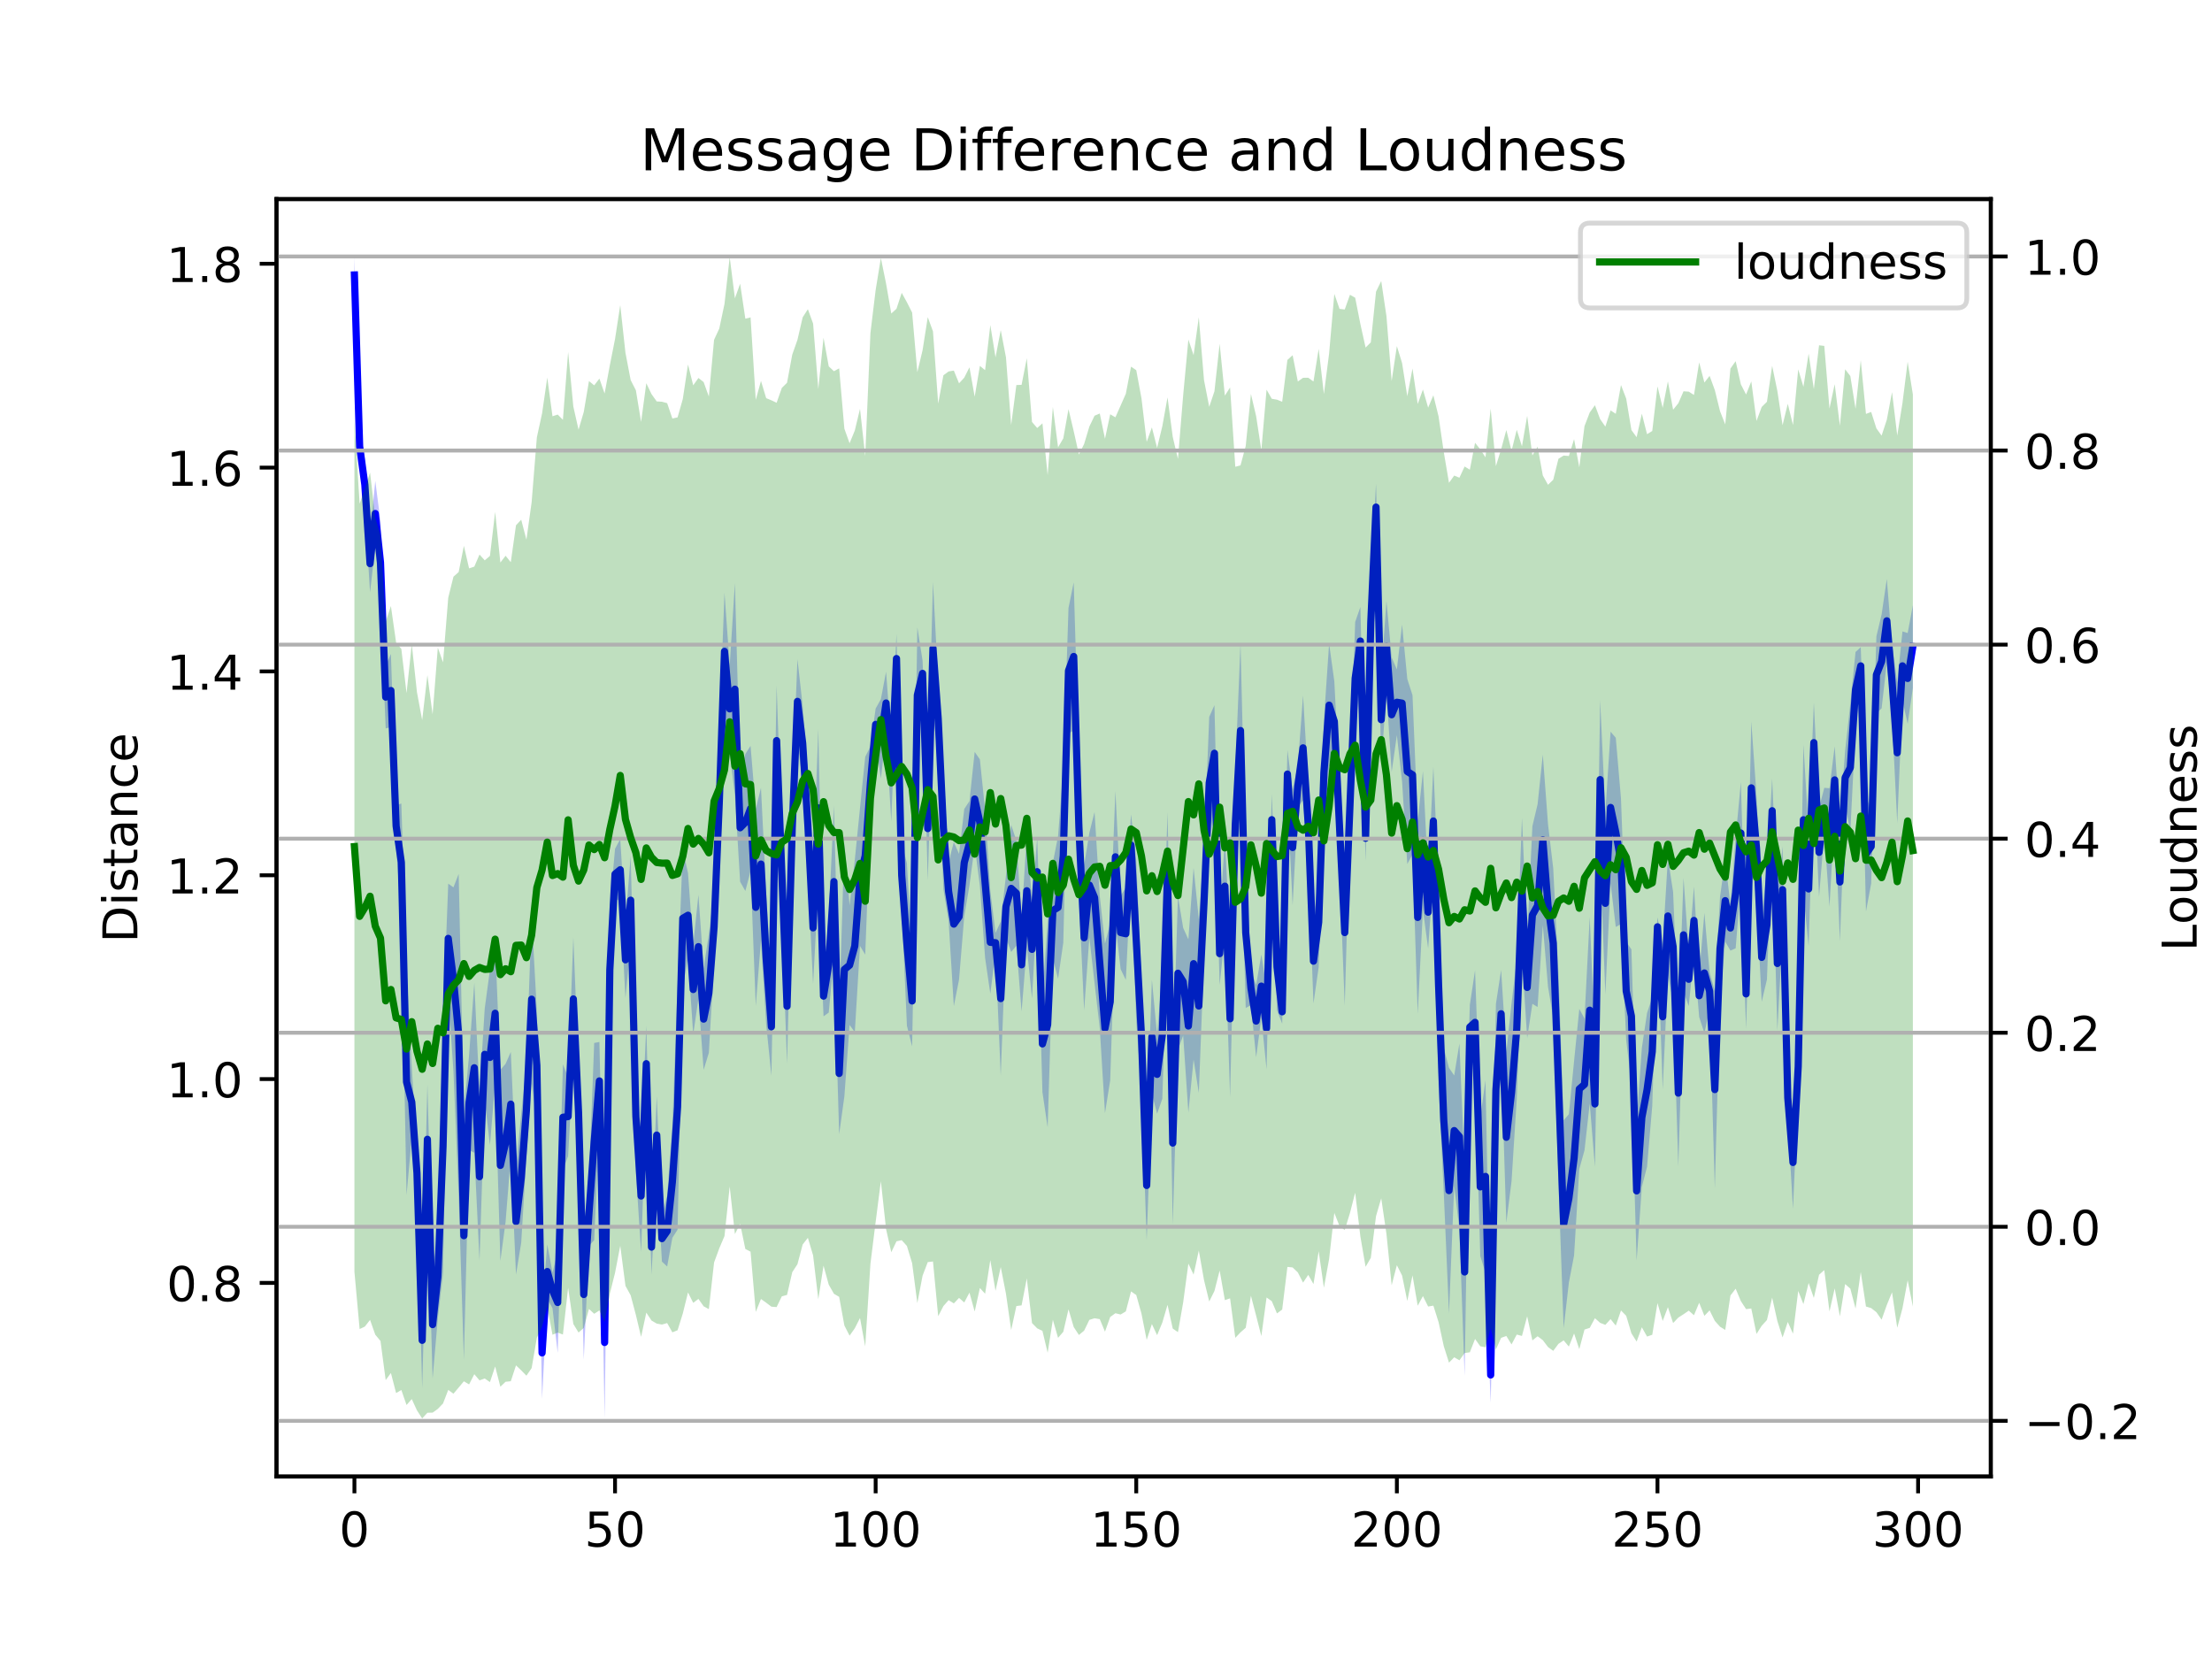 <?xml version="1.0" encoding="utf-8" standalone="no"?>
<!DOCTYPE svg PUBLIC "-//W3C//DTD SVG 1.1//EN"
  "http://www.w3.org/Graphics/SVG/1.1/DTD/svg11.dtd">
<!-- Created with matplotlib (https://matplotlib.org/) -->
<svg height="345.6pt" version="1.1" viewBox="0 0 460.8 345.6" width="460.8pt" xmlns="http://www.w3.org/2000/svg" xmlns:xlink="http://www.w3.org/1999/xlink">
 <defs>
  <style type="text/css">
*{stroke-linecap:butt;stroke-linejoin:round;}
  </style>
 </defs>
 <g id="figure_1">
  <g id="patch_1">
   <path d="M 0 345.6 
L 460.8 345.6 
L 460.8 0 
L 0 0 
z
" style="fill:#ffffff;"/>
  </g>
  <g id="axes_1">
   <g id="patch_2">
    <path d="M 57.6 307.584 
L 414.72 307.584 
L 414.72 41.472 
L 57.6 41.472 
z
" style="fill:#ffffff;"/>
   </g>
   <g id="PolyCollection_1">
    <path clip-path="url(#p8a9252b7ef)" d="M 73.833 53.568 
L 73.833 60.99 
L 74.919 96.217 
L 76.004 106.251 
L 77.09 123.417 
L 78.176 113.768 
L 79.262 125.738 
L 80.348 151.74 
L 81.433 151.474 
L 82.519 176.355 
L 83.605 191.905 
L 84.691 248.937 
L 85.777 237.037 
L 86.862 248.218 
L 87.948 289.213 
L 89.034 248.776 
L 90.12 287.191 
L 91.206 274.663 
L 92.291 265.286 
L 93.377 206.893 
L 94.463 223.223 
L 95.549 249.018 
L 96.635 283.266 
L 97.72 239.585 
L 98.806 240.142 
L 99.892 262.588 
L 100.978 229.21 
L 102.064 238.554 
L 103.149 225.56 
L 104.235 262.67 
L 105.321 254.556 
L 106.407 240.892 
L 107.493 265.507 
L 108.578 258.886 
L 109.664 240.813 
L 110.75 225.684 
L 111.836 233.317 
L 112.922 291.398 
L 114.007 270.546 
L 115.093 272.51 
L 116.179 281.842 
L 117.265 243.779 
L 118.351 240.824 
L 119.436 220.945 
L 120.522 241.141 
L 121.608 283.222 
L 122.694 259.544 
L 123.78 258.342 
L 124.865 233.293 
L 125.951 295.488 
L 127.037 215.085 
L 128.123 187.351 
L 129.209 187.584 
L 130.294 207.893 
L 131.38 196.699 
L 132.466 244.149 
L 133.552 260.835 
L 134.638 229.498 
L 135.723 265.551 
L 136.809 244.541 
L 137.895 262.818 
L 138.981 263.836 
L 140.067 257.861 
L 141.152 256.161 
L 142.238 205.672 
L 143.324 199.463 
L 144.41 215.499 
L 145.496 208.026 
L 146.581 222.874 
L 147.667 219.313 
L 148.753 200.35 
L 149.839 181.827 
L 150.925 147.918 
L 152.01 156.708 
L 153.096 165.674 
L 154.182 183.688 
L 155.268 185.607 
L 156.354 181.513 
L 157.439 209.549 
L 158.525 195.905 
L 159.611 213.408 
L 160.697 224.114 
L 161.783 165.802 
L 162.868 191.392 
L 163.954 221.597 
L 165.04 180.535 
L 166.126 154.892 
L 167.212 162.645 
L 168.297 182.881 
L 169.383 204.981 
L 170.469 184.8 
L 171.555 211.724 
L 172.641 210.941 
L 173.726 199.533 
L 174.812 236.275 
L 175.898 228.404 
L 176.984 213.519 
L 178.07 215.015 
L 179.155 197.058 
L 180.241 198.868 
L 181.327 170.755 
L 182.413 154.226 
L 183.499 162.188 
L 184.584 152.992 
L 185.67 171.149 
L 186.756 142.325 
L 187.842 189.095 
L 188.928 213.694 
L 190.013 217.992 
L 191.099 158.946 
L 192.185 142.976 
L 193.271 183.424 
L 194.357 148.865 
L 195.442 157.261 
L 196.528 185.195 
L 197.614 191.881 
L 198.7 209.596 
L 199.786 204.078 
L 200.871 190.858 
L 201.957 184.45 
L 203.043 176.254 
L 204.129 184.535 
L 205.215 199.556 
L 206.3 207.011 
L 207.386 198.457 
L 208.472 224.056 
L 209.558 195.31 
L 210.644 198.32 
L 211.729 197.017 
L 212.815 210.709 
L 213.901 197.332 
L 214.987 208.006 
L 216.073 188.679 
L 217.158 227.517 
L 218.244 234.847 
L 219.33 199.643 
L 220.416 203.889 
L 221.502 196.371 
L 222.587 152.763 
L 223.673 152.199 
L 224.759 186.956 
L 225.845 210.465 
L 226.931 195.271 
L 228.016 204.823 
L 229.102 214.233 
L 230.188 231.884 
L 231.274 225.066 
L 232.36 192.238 
L 233.445 201.888 
L 234.531 204.135 
L 235.617 182.475 
L 236.703 212.808 
L 237.789 227.234 
L 238.875 258.375 
L 239.96 227.815 
L 241.046 232.009 
L 242.132 228.897 
L 243.218 194.527 
L 244.304 255.079 
L 245.389 218.77 
L 246.475 215.688 
L 247.561 231.771 
L 248.647 220.717 
L 249.733 227.687 
L 250.818 199.4 
L 251.904 176.778 
L 252.99 166.935 
L 254.076 205.2 
L 255.162 194.761 
L 256.247 228.577 
L 257.333 182.994 
L 258.419 170.27 
L 259.505 209.982 
L 260.591 209.398 
L 261.676 220.245 
L 262.762 212.001 
L 263.848 222.768 
L 264.934 176.123 
L 266.02 210.5 
L 267.105 213.254 
L 268.191 166.287 
L 269.277 188.568 
L 270.363 168.157 
L 271.449 166.682 
L 272.534 180.401 
L 273.62 209.039 
L 274.706 201.47 
L 275.792 171.898 
L 276.878 159.718 
L 277.963 158.64 
L 279.049 181.539 
L 280.135 209.496 
L 281.221 171.253 
L 282.307 153.05 
L 283.392 140.632 
L 284.478 179.376 
L 285.564 138.99 
L 286.65 110.522 
L 287.736 159.337 
L 288.821 144.128 
L 289.907 160.828 
L 290.993 153.137 
L 292.079 162.839 
L 293.165 179.984 
L 294.25 177.987 
L 295.336 211.205 
L 296.422 189.523 
L 297.508 197.589 
L 298.594 182.32 
L 299.679 226.258 
L 300.765 248.459 
L 301.851 273.6 
L 302.937 246.997 
L 304.023 256.174 
L 305.108 286.621 
L 306.194 218.564 
L 307.28 223.818 
L 308.366 261.65 
L 309.452 265.122 
L 310.537 292.213 
L 311.623 245.139 
L 312.709 220.326 
L 313.795 254.684 
L 314.881 246.104 
L 315.966 228.972 
L 317.052 199.416 
L 318.138 216.264 
L 319.224 209.108 
L 320.31 209.784 
L 321.395 192.718 
L 322.481 205.564 
L 323.567 212.052 
L 324.653 246.31 
L 325.739 276.674 
L 326.824 267.191 
L 327.91 261.527 
L 328.996 243.527 
L 330.082 239.626 
L 331.168 229.895 
L 332.253 243.082 
L 333.339 178.973 
L 334.425 207.173 
L 335.511 183.991 
L 336.597 193.103 
L 337.682 192.491 
L 338.768 216.718 
L 339.854 225.598 
L 340.94 262.617 
L 342.026 247.261 
L 343.111 243.056 
L 344.197 230.367 
L 345.283 195.041 
L 346.369 226.94 
L 347.455 202.884 
L 348.54 208.606 
L 349.626 242.974 
L 350.712 206.625 
L 351.798 209.581 
L 352.884 198.845 
L 353.969 211.863 
L 355.055 215.201 
L 356.141 210.363 
L 357.227 247.527 
L 358.313 208.452 
L 359.398 196.17 
L 360.484 198.035 
L 361.57 197.544 
L 362.656 184.178 
L 363.742 214.349 
L 364.827 177.971 
L 365.913 187.752 
L 366.999 208.674 
L 368.085 204.057 
L 369.171 175.604 
L 370.256 214.656 
L 371.342 194.358 
L 372.428 233.651 
L 373.514 251.826 
L 374.6 227.167 
L 375.685 186.471 
L 376.771 197.082 
L 377.857 163.038 
L 378.943 186.795 
L 380.029 173.574 
L 381.114 188.885 
L 382.2 169.486 
L 383.286 196.099 
L 384.372 167.577 
L 385.458 173.213 
L 386.543 151.472 
L 387.629 142.622 
L 388.715 189.885 
L 389.801 184.039 
L 390.887 148.57 
L 391.972 147.572 
L 393.058 138.049 
L 394.144 149.715 
L 395.23 171.484 
L 396.316 145.885 
L 397.401 150.792 
L 398.487 143.271 
L 398.487 126.071 
L 398.487 126.071 
L 397.401 131.874 
L 396.316 131.538 
L 395.23 142.148 
L 394.144 134.208 
L 393.058 120.615 
L 391.972 127.996 
L 390.887 132.56 
L 389.801 168.614 
L 388.715 166.004 
L 387.629 134.813 
L 386.543 135.822 
L 385.458 146.598 
L 384.372 156.4 
L 383.286 171.37 
L 382.2 155.455 
L 381.114 164.2 
L 380.029 164.115 
L 378.943 168.319 
L 377.857 146.365 
L 376.771 173.278 
L 375.685 155.068 
L 374.6 217.188 
L 373.514 232.491 
L 372.428 223.703 
L 371.342 176.326 
L 370.256 186.757 
L 369.171 162.18 
L 368.085 181.254 
L 366.999 190.204 
L 365.913 165.689 
L 364.827 150.293 
L 363.742 199.741 
L 362.656 162.91 
L 361.57 174.462 
L 360.484 188.595 
L 359.398 179.081 
L 358.313 186.8 
L 357.227 206.425 
L 356.141 202.582 
L 355.055 190.172 
L 353.969 202.979 
L 352.884 184.654 
L 351.798 198.421 
L 350.712 182.872 
L 349.626 212.457 
L 348.54 185.813 
L 347.455 178.752 
L 346.369 196.677 
L 345.283 191.092 
L 344.197 207.769 
L 343.111 211.012 
L 342.026 218.321 
L 340.94 233.553 
L 339.854 197.781 
L 338.768 196.187 
L 337.682 166.362 
L 336.597 153.692 
L 335.511 152.422 
L 334.425 169.193 
L 333.339 145.844 
L 332.253 216.864 
L 331.168 190.995 
L 330.082 212.176 
L 328.996 210.186 
L 327.91 221.023 
L 326.824 232.111 
L 325.739 233.37 
L 324.653 202.553 
L 323.567 180.911 
L 322.481 171.707 
L 321.395 157.203 
L 320.31 167.526 
L 319.224 172.115 
L 318.138 195.138 
L 317.052 170.372 
L 315.966 199.806 
L 314.881 209.016 
L 313.795 219.143 
L 312.709 202.046 
L 311.623 209.159 
L 310.537 280.648 
L 309.452 225.026 
L 308.366 232.852 
L 307.28 202.123 
L 306.194 209.331 
L 305.108 243.324 
L 304.023 217.372 
L 302.937 224.047 
L 301.851 222.447 
L 300.765 218.316 
L 299.679 184.032 
L 298.594 159.747 
L 297.508 182.466 
L 296.422 160.648 
L 295.336 171.032 
L 294.25 144.82 
L 293.165 141.44 
L 292.079 130.122 
L 290.993 139.447 
L 289.907 136.959 
L 288.821 125.19 
L 287.736 140.508 
L 286.65 100.759 
L 285.564 120.275 
L 284.478 169.881 
L 283.392 126.455 
L 282.307 129.566 
L 281.221 162.93 
L 280.135 179.048 
L 279.049 163.051 
L 277.963 141.918 
L 276.878 134.076 
L 275.792 150.043 
L 274.706 182.747 
L 273.62 191.419 
L 272.534 163.222 
L 271.449 144.9 
L 270.363 159.409 
L 269.277 164.539 
L 268.191 156.222 
L 267.105 208.293 
L 266.02 192.351 
L 264.934 165.385 
L 263.848 205.639 
L 262.762 198.858 
L 261.676 205.165 
L 260.591 202.205 
L 259.505 178.502 
L 258.419 134.105 
L 257.333 160.442 
L 256.247 195.885 
L 255.162 174.455 
L 254.076 192.131 
L 252.99 146.901 
L 251.904 149.35 
L 250.818 176.644 
L 249.733 191.443 
L 248.647 180.782 
L 247.561 195.692 
L 246.475 193.286 
L 245.389 186.711 
L 244.304 221.156 
L 243.218 169.212 
L 242.132 202.315 
L 241.046 215.612 
L 239.96 204.099 
L 238.875 235.526 
L 237.789 204.361 
L 236.703 179.281 
L 235.617 169.639 
L 234.531 184.897 
L 233.445 186.629 
L 232.36 164.749 
L 231.274 192.352 
L 230.188 196.556 
L 229.102 186.664 
L 228.016 169.155 
L 226.931 173.484 
L 225.845 180.254 
L 224.759 157.982 
L 223.673 121.315 
L 222.587 126.657 
L 221.502 160.113 
L 220.416 174.153 
L 219.33 179.733 
L 218.244 192.073 
L 217.158 207.411 
L 216.073 174.501 
L 214.987 187.526 
L 213.901 173.793 
L 212.815 191.26 
L 211.729 175.133 
L 210.644 171.819 
L 209.558 182.41 
L 208.472 191.99 
L 207.386 194.317 
L 206.3 185.583 
L 205.215 168.732 
L 204.129 158.196 
L 203.043 156.636 
L 201.957 166.87 
L 200.871 168.534 
L 199.786 177.871 
L 198.7 175.422 
L 197.614 179.544 
L 196.528 159.878 
L 195.442 142.139 
L 194.357 121.234 
L 193.271 161.784 
L 192.185 137.587 
L 191.099 130.684 
L 190.013 199.037 
L 188.928 179.834 
L 187.842 175.602 
L 186.756 132.054 
L 185.67 154.307 
L 184.584 139.914 
L 183.499 145.655 
L 182.413 147.597 
L 181.327 155.472 
L 180.241 157.665 
L 179.155 168.31 
L 178.07 179.114 
L 176.984 188.609 
L 175.898 175.513 
L 174.812 210.96 
L 173.726 167.779 
L 172.641 190.915 
L 171.555 203.291 
L 170.469 151.796 
L 169.383 181.609 
L 168.297 161.016 
L 167.212 147.026 
L 166.126 137.326 
L 165.04 164.252 
L 163.954 197.648 
L 162.868 174.034 
L 161.783 142.762 
L 160.697 203.675 
L 159.611 186.028 
L 158.525 164.106 
L 157.439 168.477 
L 156.354 155.369 
L 155.268 157.075 
L 154.182 161.19 
L 153.096 121.473 
L 152.01 138.633 
L 150.925 123.465 
L 149.839 152.388 
L 148.753 185.956 
L 147.667 194.526 
L 146.581 201.72 
L 145.496 186.387 
L 144.41 196.758 
L 143.324 181.86 
L 142.238 176.94 
L 141.152 205.048 
L 140.067 234.519 
L 138.981 249.098 
L 137.895 253.238 
L 136.809 228.385 
L 135.723 254.03 
L 134.638 213.68 
L 133.552 237.46 
L 132.466 220.897 
L 131.38 178.348 
L 130.294 192.013 
L 129.209 174.787 
L 128.123 176.827 
L 127.037 188.988 
L 125.951 263.832 
L 124.865 217.062 
L 123.78 217.267 
L 122.694 245.87 
L 121.608 256.112 
L 120.522 222.452 
L 119.436 195.257 
L 118.351 224.37 
L 117.265 221.727 
L 116.179 260.811 
L 115.093 265.083 
L 114.007 259.228 
L 112.922 272.263 
L 111.836 210.614 
L 110.75 190.617 
L 109.664 221.579 
L 108.578 232.008 
L 107.493 243.425 
L 106.407 219.137 
L 105.321 221.614 
L 104.235 222.868 
L 103.149 196.6 
L 102.064 202.011 
L 100.978 210.074 
L 99.892 227.663 
L 98.806 204.734 
L 97.72 219.756 
L 96.635 231.564 
L 95.549 182.055 
L 94.463 184.849 
L 93.377 184.082 
L 92.291 212.387 
L 91.206 257.319 
L 90.12 264.684 
L 89.034 225.901 
L 87.948 269.209 
L 86.862 240.501 
L 85.777 222.144 
L 84.691 201.863 
L 83.605 167.377 
L 82.519 167.791 
L 81.433 136.218 
L 80.348 138.697 
L 79.262 108.58 
L 78.176 100.178 
L 77.09 111.422 
L 76.004 95.692 
L 74.919 89.717 
L 73.833 53.568 
z
" style="fill:#0000ff;fill-opacity:0.25;"/>
   </g>
   <g id="matplotlib.axis_1">
    <g id="xtick_1">
     <g id="line2d_1">
      <defs>
       <path d="M 0 0 
L 0 3.5 
" id="mf8f7cb2897" style="stroke:#000000;stroke-width:0.8;"/>
      </defs>
      <g>
       <use style="stroke:#000000;stroke-width:0.8;" x="73.833" xlink:href="#mf8f7cb2897" y="307.584"/>
      </g>
     </g>
     <g id="text_1">
      <!-- 0 -->
      <defs>
       <path d="M 31.781 66.406 
Q 24.172 66.406 20.328 58.906 
Q 16.5 51.422 16.5 36.375 
Q 16.5 21.391 20.328 13.891 
Q 24.172 6.391 31.781 6.391 
Q 39.453 6.391 43.281 13.891 
Q 47.125 21.391 47.125 36.375 
Q 47.125 51.422 43.281 58.906 
Q 39.453 66.406 31.781 66.406 
z
M 31.781 74.219 
Q 44.047 74.219 50.516 64.516 
Q 56.984 54.828 56.984 36.375 
Q 56.984 17.969 50.516 8.266 
Q 44.047 -1.422 31.781 -1.422 
Q 19.531 -1.422 13.062 8.266 
Q 6.594 17.969 6.594 36.375 
Q 6.594 54.828 13.062 64.516 
Q 19.531 74.219 31.781 74.219 
z
" id="DejaVuSans-48"/>
      </defs>
      <g transform="translate(70.651 322.182)scale(0.1 -0.1)">
       <use xlink:href="#DejaVuSans-48"/>
      </g>
     </g>
    </g>
    <g id="xtick_2">
     <g id="line2d_2">
      <g>
       <use style="stroke:#000000;stroke-width:0.8;" x="128.123" xlink:href="#mf8f7cb2897" y="307.584"/>
      </g>
     </g>
     <g id="text_2">
      <!-- 50 -->
      <defs>
       <path d="M 10.797 72.906 
L 49.516 72.906 
L 49.516 64.594 
L 19.828 64.594 
L 19.828 46.734 
Q 21.969 47.469 24.109 47.828 
Q 26.266 48.188 28.422 48.188 
Q 40.625 48.188 47.75 41.5 
Q 54.891 34.812 54.891 23.391 
Q 54.891 11.625 47.562 5.094 
Q 40.234 -1.422 26.906 -1.422 
Q 22.312 -1.422 17.547 -0.641 
Q 12.797 0.141 7.719 1.703 
L 7.719 11.625 
Q 12.109 9.234 16.797 8.062 
Q 21.484 6.891 26.703 6.891 
Q 35.156 6.891 40.078 11.328 
Q 45.016 15.766 45.016 23.391 
Q 45.016 31 40.078 35.438 
Q 35.156 39.891 26.703 39.891 
Q 22.75 39.891 18.812 39.016 
Q 14.891 38.141 10.797 36.281 
z
" id="DejaVuSans-53"/>
      </defs>
      <g transform="translate(121.76 322.182)scale(0.1 -0.1)">
       <use xlink:href="#DejaVuSans-53"/>
       <use x="63.623" xlink:href="#DejaVuSans-48"/>
      </g>
     </g>
    </g>
    <g id="xtick_3">
     <g id="line2d_3">
      <g>
       <use style="stroke:#000000;stroke-width:0.8;" x="182.413" xlink:href="#mf8f7cb2897" y="307.584"/>
      </g>
     </g>
     <g id="text_3">
      <!-- 100 -->
      <defs>
       <path d="M 12.406 8.297 
L 28.516 8.297 
L 28.516 63.922 
L 10.984 60.406 
L 10.984 69.391 
L 28.422 72.906 
L 38.281 72.906 
L 38.281 8.297 
L 54.391 8.297 
L 54.391 0 
L 12.406 0 
z
" id="DejaVuSans-49"/>
      </defs>
      <g transform="translate(172.869 322.182)scale(0.1 -0.1)">
       <use xlink:href="#DejaVuSans-49"/>
       <use x="63.623" xlink:href="#DejaVuSans-48"/>
       <use x="127.246" xlink:href="#DejaVuSans-48"/>
      </g>
     </g>
    </g>
    <g id="xtick_4">
     <g id="line2d_4">
      <g>
       <use style="stroke:#000000;stroke-width:0.8;" x="236.703" xlink:href="#mf8f7cb2897" y="307.584"/>
      </g>
     </g>
     <g id="text_4">
      <!-- 150 -->
      <g transform="translate(227.159 322.182)scale(0.1 -0.1)">
       <use xlink:href="#DejaVuSans-49"/>
       <use x="63.623" xlink:href="#DejaVuSans-53"/>
       <use x="127.246" xlink:href="#DejaVuSans-48"/>
      </g>
     </g>
    </g>
    <g id="xtick_5">
     <g id="line2d_5">
      <g>
       <use style="stroke:#000000;stroke-width:0.8;" x="290.993" xlink:href="#mf8f7cb2897" y="307.584"/>
      </g>
     </g>
     <g id="text_5">
      <!-- 200 -->
      <defs>
       <path d="M 19.188 8.297 
L 53.609 8.297 
L 53.609 0 
L 7.328 0 
L 7.328 8.297 
Q 12.938 14.109 22.625 23.891 
Q 32.328 33.688 34.812 36.531 
Q 39.547 41.844 41.422 45.531 
Q 43.312 49.219 43.312 52.781 
Q 43.312 58.594 39.234 62.25 
Q 35.156 65.922 28.609 65.922 
Q 23.969 65.922 18.812 64.312 
Q 13.672 62.703 7.812 59.422 
L 7.812 69.391 
Q 13.766 71.781 18.938 73 
Q 24.125 74.219 28.422 74.219 
Q 39.75 74.219 46.484 68.547 
Q 53.219 62.891 53.219 53.422 
Q 53.219 48.922 51.531 44.891 
Q 49.859 40.875 45.406 35.406 
Q 44.188 33.984 37.641 27.219 
Q 31.109 20.453 19.188 8.297 
z
" id="DejaVuSans-50"/>
      </defs>
      <g transform="translate(281.449 322.182)scale(0.1 -0.1)">
       <use xlink:href="#DejaVuSans-50"/>
       <use x="63.623" xlink:href="#DejaVuSans-48"/>
       <use x="127.246" xlink:href="#DejaVuSans-48"/>
      </g>
     </g>
    </g>
    <g id="xtick_6">
     <g id="line2d_6">
      <g>
       <use style="stroke:#000000;stroke-width:0.8;" x="345.283" xlink:href="#mf8f7cb2897" y="307.584"/>
      </g>
     </g>
     <g id="text_6">
      <!-- 250 -->
      <g transform="translate(335.739 322.182)scale(0.1 -0.1)">
       <use xlink:href="#DejaVuSans-50"/>
       <use x="63.623" xlink:href="#DejaVuSans-53"/>
       <use x="127.246" xlink:href="#DejaVuSans-48"/>
      </g>
     </g>
    </g>
    <g id="xtick_7">
     <g id="line2d_7">
      <g>
       <use style="stroke:#000000;stroke-width:0.8;" x="399.573" xlink:href="#mf8f7cb2897" y="307.584"/>
      </g>
     </g>
     <g id="text_7">
      <!-- 300 -->
      <defs>
       <path d="M 40.578 39.312 
Q 47.656 37.797 51.625 33 
Q 55.609 28.219 55.609 21.188 
Q 55.609 10.406 48.188 4.484 
Q 40.766 -1.422 27.094 -1.422 
Q 22.516 -1.422 17.656 -0.516 
Q 12.797 0.391 7.625 2.203 
L 7.625 11.719 
Q 11.719 9.328 16.594 8.109 
Q 21.484 6.891 26.812 6.891 
Q 36.078 6.891 40.938 10.547 
Q 45.797 14.203 45.797 21.188 
Q 45.797 27.641 41.281 31.266 
Q 36.766 34.906 28.719 34.906 
L 20.219 34.906 
L 20.219 43.016 
L 29.109 43.016 
Q 36.375 43.016 40.234 45.922 
Q 44.094 48.828 44.094 54.297 
Q 44.094 59.906 40.109 62.906 
Q 36.141 65.922 28.719 65.922 
Q 24.656 65.922 20.016 65.031 
Q 15.375 64.156 9.812 62.312 
L 9.812 71.094 
Q 15.438 72.656 20.344 73.438 
Q 25.25 74.219 29.594 74.219 
Q 40.828 74.219 47.359 69.109 
Q 53.906 64.016 53.906 55.328 
Q 53.906 49.266 50.438 45.094 
Q 46.969 40.922 40.578 39.312 
z
" id="DejaVuSans-51"/>
      </defs>
      <g transform="translate(390.029 322.182)scale(0.1 -0.1)">
       <use xlink:href="#DejaVuSans-51"/>
       <use x="63.623" xlink:href="#DejaVuSans-48"/>
       <use x="127.246" xlink:href="#DejaVuSans-48"/>
      </g>
     </g>
    </g>
   </g>
   <g id="matplotlib.axis_2">
    <g id="ytick_1">
     <g id="line2d_8">
      <defs>
       <path d="M 0 0 
L -3.5 0 
" id="m4d7c29ab96" style="stroke:#000000;stroke-width:0.8;"/>
      </defs>
      <g>
       <use style="stroke:#000000;stroke-width:0.8;" x="57.6" xlink:href="#m4d7c29ab96" y="267.252"/>
      </g>
     </g>
     <g id="text_8">
      <!-- 0.8 -->
      <defs>
       <path d="M 10.688 12.406 
L 21 12.406 
L 21 0 
L 10.688 0 
z
" id="DejaVuSans-46"/>
       <path d="M 31.781 34.625 
Q 24.75 34.625 20.719 30.859 
Q 16.703 27.094 16.703 20.516 
Q 16.703 13.922 20.719 10.156 
Q 24.75 6.391 31.781 6.391 
Q 38.812 6.391 42.859 10.172 
Q 46.922 13.969 46.922 20.516 
Q 46.922 27.094 42.891 30.859 
Q 38.875 34.625 31.781 34.625 
z
M 21.922 38.812 
Q 15.578 40.375 12.031 44.719 
Q 8.5 49.078 8.5 55.328 
Q 8.5 64.062 14.719 69.141 
Q 20.953 74.219 31.781 74.219 
Q 42.672 74.219 48.875 69.141 
Q 55.078 64.062 55.078 55.328 
Q 55.078 49.078 51.531 44.719 
Q 48 40.375 41.703 38.812 
Q 48.828 37.156 52.797 32.312 
Q 56.781 27.484 56.781 20.516 
Q 56.781 9.906 50.312 4.234 
Q 43.844 -1.422 31.781 -1.422 
Q 19.734 -1.422 13.25 4.234 
Q 6.781 9.906 6.781 20.516 
Q 6.781 27.484 10.781 32.312 
Q 14.797 37.156 21.922 38.812 
z
M 18.312 54.391 
Q 18.312 48.734 21.844 45.562 
Q 25.391 42.391 31.781 42.391 
Q 38.141 42.391 41.719 45.562 
Q 45.312 48.734 45.312 54.391 
Q 45.312 60.062 41.719 63.234 
Q 38.141 66.406 31.781 66.406 
Q 25.391 66.406 21.844 63.234 
Q 18.312 60.062 18.312 54.391 
z
" id="DejaVuSans-56"/>
      </defs>
      <g transform="translate(34.697 271.051)scale(0.1 -0.1)">
       <use xlink:href="#DejaVuSans-48"/>
       <use x="63.623" xlink:href="#DejaVuSans-46"/>
       <use x="95.41" xlink:href="#DejaVuSans-56"/>
      </g>
     </g>
    </g>
    <g id="ytick_2">
     <g id="line2d_9">
      <g>
       <use style="stroke:#000000;stroke-width:0.8;" x="57.6" xlink:href="#m4d7c29ab96" y="224.791"/>
      </g>
     </g>
     <g id="text_9">
      <!-- 1.0 -->
      <g transform="translate(34.697 228.59)scale(0.1 -0.1)">
       <use xlink:href="#DejaVuSans-49"/>
       <use x="63.623" xlink:href="#DejaVuSans-46"/>
       <use x="95.41" xlink:href="#DejaVuSans-48"/>
      </g>
     </g>
    </g>
    <g id="ytick_3">
     <g id="line2d_10">
      <g>
       <use style="stroke:#000000;stroke-width:0.8;" x="57.6" xlink:href="#m4d7c29ab96" y="182.331"/>
      </g>
     </g>
     <g id="text_10">
      <!-- 1.2 -->
      <g transform="translate(34.697 186.13)scale(0.1 -0.1)">
       <use xlink:href="#DejaVuSans-49"/>
       <use x="63.623" xlink:href="#DejaVuSans-46"/>
       <use x="95.41" xlink:href="#DejaVuSans-50"/>
      </g>
     </g>
    </g>
    <g id="ytick_4">
     <g id="line2d_11">
      <g>
       <use style="stroke:#000000;stroke-width:0.8;" x="57.6" xlink:href="#m4d7c29ab96" y="139.871"/>
      </g>
     </g>
     <g id="text_11">
      <!-- 1.4 -->
      <defs>
       <path d="M 37.797 64.312 
L 12.891 25.391 
L 37.797 25.391 
z
M 35.203 72.906 
L 47.609 72.906 
L 47.609 25.391 
L 58.016 25.391 
L 58.016 17.188 
L 47.609 17.188 
L 47.609 0 
L 37.797 0 
L 37.797 17.188 
L 4.891 17.188 
L 4.891 26.703 
z
" id="DejaVuSans-52"/>
      </defs>
      <g transform="translate(34.697 143.67)scale(0.1 -0.1)">
       <use xlink:href="#DejaVuSans-49"/>
       <use x="63.623" xlink:href="#DejaVuSans-46"/>
       <use x="95.41" xlink:href="#DejaVuSans-52"/>
      </g>
     </g>
    </g>
    <g id="ytick_5">
     <g id="line2d_12">
      <g>
       <use style="stroke:#000000;stroke-width:0.8;" x="57.6" xlink:href="#m4d7c29ab96" y="97.41"/>
      </g>
     </g>
     <g id="text_12">
      <!-- 1.6 -->
      <defs>
       <path d="M 33.016 40.375 
Q 26.375 40.375 22.484 35.828 
Q 18.609 31.297 18.609 23.391 
Q 18.609 15.531 22.484 10.953 
Q 26.375 6.391 33.016 6.391 
Q 39.656 6.391 43.531 10.953 
Q 47.406 15.531 47.406 23.391 
Q 47.406 31.297 43.531 35.828 
Q 39.656 40.375 33.016 40.375 
z
M 52.594 71.297 
L 52.594 62.312 
Q 48.875 64.062 45.094 64.984 
Q 41.312 65.922 37.594 65.922 
Q 27.828 65.922 22.672 59.328 
Q 17.531 52.734 16.797 39.406 
Q 19.672 43.656 24.016 45.922 
Q 28.375 48.188 33.594 48.188 
Q 44.578 48.188 50.953 41.516 
Q 57.328 34.859 57.328 23.391 
Q 57.328 12.156 50.688 5.359 
Q 44.047 -1.422 33.016 -1.422 
Q 20.359 -1.422 13.672 8.266 
Q 6.984 17.969 6.984 36.375 
Q 6.984 53.656 15.188 63.938 
Q 23.391 74.219 37.203 74.219 
Q 40.922 74.219 44.703 73.484 
Q 48.484 72.75 52.594 71.297 
z
" id="DejaVuSans-54"/>
      </defs>
      <g transform="translate(34.697 101.21)scale(0.1 -0.1)">
       <use xlink:href="#DejaVuSans-49"/>
       <use x="63.623" xlink:href="#DejaVuSans-46"/>
       <use x="95.41" xlink:href="#DejaVuSans-54"/>
      </g>
     </g>
    </g>
    <g id="ytick_6">
     <g id="line2d_13">
      <g>
       <use style="stroke:#000000;stroke-width:0.8;" x="57.6" xlink:href="#m4d7c29ab96" y="54.95"/>
      </g>
     </g>
     <g id="text_13">
      <!-- 1.8 -->
      <g transform="translate(34.697 58.749)scale(0.1 -0.1)">
       <use xlink:href="#DejaVuSans-49"/>
       <use x="63.623" xlink:href="#DejaVuSans-46"/>
       <use x="95.41" xlink:href="#DejaVuSans-56"/>
      </g>
     </g>
    </g>
    <g id="text_14">
     <!-- Distance -->
     <defs>
      <path d="M 19.672 64.797 
L 19.672 8.109 
L 31.594 8.109 
Q 46.688 8.109 53.688 14.938 
Q 60.688 21.781 60.688 36.531 
Q 60.688 51.172 53.688 57.984 
Q 46.688 64.797 31.594 64.797 
z
M 9.812 72.906 
L 30.078 72.906 
Q 51.266 72.906 61.172 64.094 
Q 71.094 55.281 71.094 36.531 
Q 71.094 17.672 61.125 8.828 
Q 51.172 0 30.078 0 
L 9.812 0 
z
" id="DejaVuSans-68"/>
      <path d="M 9.422 54.688 
L 18.406 54.688 
L 18.406 0 
L 9.422 0 
z
M 9.422 75.984 
L 18.406 75.984 
L 18.406 64.594 
L 9.422 64.594 
z
" id="DejaVuSans-105"/>
      <path d="M 44.281 53.078 
L 44.281 44.578 
Q 40.484 46.531 36.375 47.5 
Q 32.281 48.484 27.875 48.484 
Q 21.188 48.484 17.844 46.438 
Q 14.5 44.391 14.5 40.281 
Q 14.5 37.156 16.891 35.375 
Q 19.281 33.594 26.516 31.984 
L 29.594 31.297 
Q 39.156 29.25 43.188 25.516 
Q 47.219 21.781 47.219 15.094 
Q 47.219 7.469 41.188 3.016 
Q 35.156 -1.422 24.609 -1.422 
Q 20.219 -1.422 15.453 -0.562 
Q 10.688 0.297 5.422 2 
L 5.422 11.281 
Q 10.406 8.688 15.234 7.391 
Q 20.062 6.109 24.812 6.109 
Q 31.156 6.109 34.562 8.281 
Q 37.984 10.453 37.984 14.406 
Q 37.984 18.062 35.516 20.016 
Q 33.062 21.969 24.703 23.781 
L 21.578 24.516 
Q 13.234 26.266 9.516 29.906 
Q 5.812 33.547 5.812 39.891 
Q 5.812 47.609 11.281 51.797 
Q 16.75 56 26.812 56 
Q 31.781 56 36.172 55.266 
Q 40.578 54.547 44.281 53.078 
z
" id="DejaVuSans-115"/>
      <path d="M 18.312 70.219 
L 18.312 54.688 
L 36.812 54.688 
L 36.812 47.703 
L 18.312 47.703 
L 18.312 18.016 
Q 18.312 11.328 20.141 9.422 
Q 21.969 7.516 27.594 7.516 
L 36.812 7.516 
L 36.812 0 
L 27.594 0 
Q 17.188 0 13.234 3.875 
Q 9.281 7.766 9.281 18.016 
L 9.281 47.703 
L 2.688 47.703 
L 2.688 54.688 
L 9.281 54.688 
L 9.281 70.219 
z
" id="DejaVuSans-116"/>
      <path d="M 34.281 27.484 
Q 23.391 27.484 19.188 25 
Q 14.984 22.516 14.984 16.5 
Q 14.984 11.719 18.141 8.906 
Q 21.297 6.109 26.703 6.109 
Q 34.188 6.109 38.703 11.406 
Q 43.219 16.703 43.219 25.484 
L 43.219 27.484 
z
M 52.203 31.203 
L 52.203 0 
L 43.219 0 
L 43.219 8.297 
Q 40.141 3.328 35.547 0.953 
Q 30.953 -1.422 24.312 -1.422 
Q 15.922 -1.422 10.953 3.297 
Q 6 8.016 6 15.922 
Q 6 25.141 12.172 29.828 
Q 18.359 34.516 30.609 34.516 
L 43.219 34.516 
L 43.219 35.406 
Q 43.219 41.609 39.141 45 
Q 35.062 48.391 27.688 48.391 
Q 23 48.391 18.547 47.266 
Q 14.109 46.141 10.016 43.891 
L 10.016 52.203 
Q 14.938 54.109 19.578 55.047 
Q 24.219 56 28.609 56 
Q 40.484 56 46.344 49.844 
Q 52.203 43.703 52.203 31.203 
z
" id="DejaVuSans-97"/>
      <path d="M 54.891 33.016 
L 54.891 0 
L 45.906 0 
L 45.906 32.719 
Q 45.906 40.484 42.875 44.328 
Q 39.844 48.188 33.797 48.188 
Q 26.516 48.188 22.312 43.547 
Q 18.109 38.922 18.109 30.906 
L 18.109 0 
L 9.078 0 
L 9.078 54.688 
L 18.109 54.688 
L 18.109 46.188 
Q 21.344 51.125 25.703 53.562 
Q 30.078 56 35.797 56 
Q 45.219 56 50.047 50.172 
Q 54.891 44.344 54.891 33.016 
z
" id="DejaVuSans-110"/>
      <path d="M 48.781 52.594 
L 48.781 44.188 
Q 44.969 46.297 41.141 47.344 
Q 37.312 48.391 33.406 48.391 
Q 24.656 48.391 19.812 42.844 
Q 14.984 37.312 14.984 27.297 
Q 14.984 17.281 19.812 11.734 
Q 24.656 6.203 33.406 6.203 
Q 37.312 6.203 41.141 7.25 
Q 44.969 8.297 48.781 10.406 
L 48.781 2.094 
Q 45.016 0.344 40.984 -0.531 
Q 36.969 -1.422 32.422 -1.422 
Q 20.062 -1.422 12.781 6.344 
Q 5.516 14.109 5.516 27.297 
Q 5.516 40.672 12.859 48.328 
Q 20.219 56 33.016 56 
Q 37.156 56 41.109 55.141 
Q 45.062 54.297 48.781 52.594 
z
" id="DejaVuSans-99"/>
      <path d="M 56.203 29.594 
L 56.203 25.203 
L 14.891 25.203 
Q 15.484 15.922 20.484 11.062 
Q 25.484 6.203 34.422 6.203 
Q 39.594 6.203 44.453 7.469 
Q 49.312 8.734 54.109 11.281 
L 54.109 2.781 
Q 49.266 0.734 44.188 -0.344 
Q 39.109 -1.422 33.891 -1.422 
Q 20.797 -1.422 13.156 6.188 
Q 5.516 13.812 5.516 26.812 
Q 5.516 40.234 12.766 48.109 
Q 20.016 56 32.328 56 
Q 43.359 56 49.781 48.891 
Q 56.203 41.797 56.203 29.594 
z
M 47.219 32.234 
Q 47.125 39.594 43.094 43.984 
Q 39.062 48.391 32.422 48.391 
Q 24.906 48.391 20.391 44.141 
Q 15.875 39.891 15.188 32.172 
z
" id="DejaVuSans-101"/>
     </defs>
     <g transform="translate(28.617 196.391)rotate(-90)scale(0.1 -0.1)">
      <use xlink:href="#DejaVuSans-68"/>
      <use x="77.002" xlink:href="#DejaVuSans-105"/>
      <use x="104.785" xlink:href="#DejaVuSans-115"/>
      <use x="156.885" xlink:href="#DejaVuSans-116"/>
      <use x="196.094" xlink:href="#DejaVuSans-97"/>
      <use x="257.373" xlink:href="#DejaVuSans-110"/>
      <use x="320.752" xlink:href="#DejaVuSans-99"/>
      <use x="375.732" xlink:href="#DejaVuSans-101"/>
     </g>
    </g>
   </g>
   <g id="line2d_14">
    <path clip-path="url(#p8a9252b7ef)" d="M 73.833 57.279 
L 74.919 92.967 
L 76.004 100.971 
L 77.09 117.42 
L 78.176 106.973 
L 79.262 117.159 
L 80.348 145.218 
L 81.433 143.846 
L 82.519 172.073 
L 83.605 179.641 
L 84.691 225.4 
L 85.777 229.59 
L 86.862 244.359 
L 87.948 279.211 
L 89.034 237.339 
L 90.12 275.937 
L 91.206 265.991 
L 92.291 238.837 
L 93.377 195.488 
L 94.463 204.036 
L 95.549 215.537 
L 96.635 257.415 
L 97.72 229.671 
L 98.806 222.438 
L 99.892 245.126 
L 100.978 219.642 
L 102.064 220.283 
L 103.149 211.08 
L 104.235 242.769 
L 105.321 238.085 
L 106.407 230.015 
L 107.493 254.466 
L 108.578 245.447 
L 109.664 231.196 
L 110.75 208.151 
L 111.836 221.965 
L 112.922 281.831 
L 114.007 264.887 
L 115.093 268.796 
L 116.179 271.327 
L 117.265 232.753 
L 118.351 232.597 
L 119.436 208.101 
L 120.522 231.797 
L 121.608 269.667 
L 122.694 252.707 
L 123.78 237.805 
L 124.865 225.178 
L 125.951 279.66 
L 127.037 202.037 
L 128.123 182.089 
L 129.209 181.186 
L 130.294 199.953 
L 131.38 187.524 
L 132.466 232.523 
L 133.552 249.147 
L 134.638 221.589 
L 135.723 259.791 
L 136.809 236.463 
L 137.895 258.028 
L 138.981 256.467 
L 140.067 246.19 
L 141.152 230.604 
L 142.238 191.306 
L 143.324 190.661 
L 144.41 206.129 
L 145.496 197.207 
L 146.581 212.297 
L 147.667 206.92 
L 148.753 193.153 
L 149.839 167.108 
L 150.925 135.692 
L 152.01 147.67 
L 153.096 143.573 
L 154.182 172.439 
L 155.268 171.341 
L 156.354 168.441 
L 157.439 189.013 
L 158.525 180.006 
L 159.611 199.718 
L 160.697 213.895 
L 161.783 154.282 
L 163.954 209.622 
L 165.04 172.393 
L 166.126 146.109 
L 167.212 154.835 
L 168.297 171.948 
L 169.383 193.295 
L 170.469 168.298 
L 171.555 207.507 
L 172.641 200.928 
L 173.726 183.656 
L 174.812 223.618 
L 175.898 201.958 
L 176.984 201.064 
L 178.07 197.064 
L 179.155 182.684 
L 180.241 178.266 
L 181.327 163.113 
L 182.413 150.911 
L 183.499 153.922 
L 184.584 146.453 
L 185.67 162.728 
L 186.756 137.189 
L 187.842 182.348 
L 188.928 196.764 
L 190.013 208.514 
L 191.099 144.815 
L 192.185 140.282 
L 193.271 172.604 
L 194.357 135.05 
L 195.442 149.7 
L 196.528 172.536 
L 197.614 185.712 
L 198.7 192.509 
L 199.786 190.975 
L 200.871 179.696 
L 201.957 175.66 
L 203.043 166.445 
L 204.129 171.365 
L 206.3 196.297 
L 207.386 196.387 
L 208.472 208.023 
L 209.558 188.86 
L 210.644 185.069 
L 211.729 186.075 
L 212.815 200.985 
L 213.901 185.563 
L 214.987 197.766 
L 216.073 181.59 
L 217.158 217.464 
L 218.244 213.46 
L 219.33 189.688 
L 220.416 189.021 
L 221.502 178.242 
L 222.587 139.71 
L 223.673 136.757 
L 224.759 172.469 
L 225.845 195.359 
L 226.931 184.377 
L 228.016 186.989 
L 230.188 214.22 
L 231.274 208.709 
L 232.36 178.494 
L 233.445 194.258 
L 234.531 194.516 
L 235.617 176.057 
L 237.789 215.798 
L 238.875 246.95 
L 239.96 215.957 
L 241.046 223.81 
L 242.132 215.606 
L 243.218 181.87 
L 244.304 238.117 
L 245.389 202.74 
L 246.475 204.487 
L 247.561 213.731 
L 248.647 200.75 
L 249.733 209.565 
L 250.818 188.022 
L 251.904 163.064 
L 252.99 156.918 
L 254.076 198.665 
L 255.162 184.608 
L 256.247 212.231 
L 257.333 171.718 
L 258.419 152.188 
L 259.505 194.242 
L 260.591 205.801 
L 261.676 212.705 
L 262.762 205.429 
L 263.848 214.203 
L 264.934 170.754 
L 266.02 201.426 
L 267.105 210.774 
L 268.191 161.255 
L 269.277 176.553 
L 270.363 163.783 
L 271.449 155.791 
L 272.534 171.812 
L 273.62 200.229 
L 274.706 192.108 
L 275.792 160.97 
L 276.878 146.897 
L 277.963 150.279 
L 280.135 194.272 
L 282.307 141.308 
L 283.392 133.543 
L 284.478 174.629 
L 285.564 129.633 
L 286.65 105.64 
L 287.736 149.923 
L 288.821 134.659 
L 289.907 148.893 
L 290.993 146.292 
L 292.079 146.48 
L 293.165 160.712 
L 294.25 161.404 
L 295.336 191.118 
L 296.422 175.085 
L 297.508 190.027 
L 298.594 171.034 
L 299.679 205.145 
L 300.765 233.388 
L 301.851 248.023 
L 302.937 235.522 
L 304.023 236.773 
L 305.108 264.973 
L 306.194 213.947 
L 307.28 212.971 
L 308.366 247.251 
L 309.452 245.074 
L 310.537 286.43 
L 311.623 227.149 
L 312.709 211.186 
L 313.795 236.913 
L 314.881 227.56 
L 315.966 214.389 
L 317.052 184.894 
L 318.138 205.701 
L 319.224 190.611 
L 320.31 188.655 
L 321.395 174.961 
L 322.481 188.636 
L 323.567 196.482 
L 325.739 255.022 
L 326.824 249.651 
L 327.91 241.275 
L 328.996 226.856 
L 330.082 225.901 
L 331.168 210.445 
L 332.253 229.973 
L 333.339 162.409 
L 334.425 188.183 
L 335.511 168.207 
L 336.597 173.397 
L 337.682 179.427 
L 338.768 206.453 
L 339.854 211.689 
L 340.94 248.085 
L 342.026 232.791 
L 343.111 227.034 
L 344.197 219.068 
L 345.283 193.067 
L 346.369 211.809 
L 347.455 190.818 
L 348.54 197.209 
L 349.626 227.716 
L 350.712 194.749 
L 351.798 204.001 
L 352.884 191.749 
L 353.969 207.421 
L 355.055 202.687 
L 356.141 206.473 
L 357.227 226.976 
L 358.313 197.626 
L 359.398 187.625 
L 360.484 193.315 
L 361.57 186.003 
L 362.656 173.544 
L 363.742 207.045 
L 364.827 164.132 
L 365.913 176.721 
L 366.999 199.439 
L 368.085 192.655 
L 369.171 168.892 
L 370.256 200.707 
L 371.342 185.342 
L 372.428 228.677 
L 373.514 242.159 
L 374.6 222.177 
L 375.685 170.77 
L 376.771 185.18 
L 377.857 154.701 
L 378.943 177.557 
L 380.029 168.844 
L 381.114 176.542 
L 382.2 162.47 
L 383.286 183.735 
L 384.372 161.988 
L 385.458 159.906 
L 386.543 143.647 
L 387.629 138.717 
L 388.715 177.945 
L 389.801 176.327 
L 390.887 140.565 
L 391.972 137.784 
L 393.058 129.332 
L 394.144 141.962 
L 395.23 156.816 
L 396.316 138.711 
L 397.401 141.333 
L 398.487 134.671 
L 398.487 134.671 
" style="fill:none;stroke:#0000ff;stroke-linecap:square;stroke-width:1.5;"/>
   </g>
   <g id="patch_3">
    <path d="M 57.6 307.584 
L 57.6 41.472 
" style="fill:none;stroke:#000000;stroke-linecap:square;stroke-linejoin:miter;stroke-width:0.8;"/>
   </g>
   <g id="patch_4">
    <path d="M 414.72 307.584 
L 414.72 41.472 
" style="fill:none;stroke:#000000;stroke-linecap:square;stroke-linejoin:miter;stroke-width:0.8;"/>
   </g>
   <g id="patch_5">
    <path d="M 57.6 307.584 
L 414.72 307.584 
" style="fill:none;stroke:#000000;stroke-linecap:square;stroke-linejoin:miter;stroke-width:0.8;"/>
   </g>
   <g id="patch_6">
    <path d="M 57.6 41.472 
L 414.72 41.472 
" style="fill:none;stroke:#000000;stroke-linecap:square;stroke-linejoin:miter;stroke-width:0.8;"/>
   </g>
  </g>
  <g id="axes_2">
   <g id="PolyCollection_2">
    <path clip-path="url(#p8a9252b7ef)" d="M 73.833 87.804 
L 73.833 264.925 
L 74.919 276.864 
L 76.004 276.353 
L 77.09 274.956 
L 78.176 278.041 
L 79.262 279.343 
L 80.348 287.504 
L 81.433 286.015 
L 82.519 290.2 
L 83.605 289.554 
L 84.691 292.689 
L 85.777 291.451 
L 86.862 293.806 
L 87.948 295.488 
L 89.034 294.303 
L 90.12 294.277 
L 91.206 293.501 
L 92.291 292.369 
L 93.377 289.548 
L 94.463 290.333 
L 95.549 289.051 
L 96.635 287.745 
L 97.72 288.397 
L 98.806 286.27 
L 99.892 287.555 
L 100.978 287.164 
L 102.064 287.921 
L 103.149 284.659 
L 104.235 288.881 
L 105.321 287.845 
L 106.407 287.738 
L 107.493 284.433 
L 108.578 285.469 
L 109.664 286.58 
L 110.75 285.003 
L 111.836 278.676 
L 112.922 276.372 
L 114.007 272.196 
L 115.093 278.051 
L 116.179 277.606 
L 117.265 278.007 
L 118.351 268.251 
L 119.436 275.809 
L 120.522 277.587 
L 121.608 276.638 
L 122.694 272.677 
L 123.78 273.688 
L 124.865 272.985 
L 125.951 275.393 
L 127.037 269.492 
L 128.123 265.161 
L 129.209 259.511 
L 130.294 267.86 
L 131.38 269.838 
L 132.466 273.933 
L 133.552 278.49 
L 134.638 273.443 
L 135.723 275.094 
L 136.809 275.73 
L 137.895 275.928 
L 138.981 275.618 
L 140.067 277.549 
L 141.152 277.114 
L 142.238 273.636 
L 143.324 269.238 
L 144.41 271.408 
L 145.496 270.583 
L 146.581 272.126 
L 147.667 272.715 
L 148.753 263.008 
L 149.839 260.046 
L 150.925 257.498 
L 152.01 247.165 
L 153.096 257.083 
L 154.182 254.929 
L 155.268 260.184 
L 156.354 260.747 
L 157.439 273.293 
L 158.525 270.605 
L 159.611 271.381 
L 160.697 272.203 
L 161.783 272.288 
L 162.868 270.048 
L 163.954 269.759 
L 165.04 265.021 
L 166.126 263.353 
L 167.212 259.246 
L 168.297 257.865 
L 169.383 261.52 
L 170.469 270.658 
L 171.555 263.656 
L 172.641 267.615 
L 173.726 269.52 
L 174.812 270.158 
L 175.898 276.117 
L 176.984 278.243 
L 178.07 276.703 
L 179.155 274.571 
L 180.241 280.485 
L 181.327 263.255 
L 182.413 254.559 
L 183.499 246.062 
L 184.584 256.047 
L 185.67 260.862 
L 186.756 258.589 
L 187.842 258.351 
L 188.928 259.559 
L 190.013 263.15 
L 191.099 271.455 
L 192.185 265.762 
L 193.271 262.921 
L 194.357 262.795 
L 195.442 274.186 
L 196.528 272.08 
L 197.614 270.846 
L 198.7 271.525 
L 199.786 270.377 
L 200.871 271.331 
L 201.957 269.276 
L 203.043 273.214 
L 204.129 268.311 
L 205.215 269.51 
L 206.3 262.511 
L 207.386 268.896 
L 208.472 263.942 
L 209.558 269.487 
L 210.644 277.083 
L 211.729 272.076 
L 212.815 271.928 
L 213.901 266.317 
L 214.987 275.621 
L 216.073 276.722 
L 217.158 277.239 
L 218.244 281.791 
L 219.33 274.931 
L 220.416 278.697 
L 221.502 277.437 
L 222.587 272.747 
L 223.673 276.444 
L 224.759 278.095 
L 225.845 277.203 
L 226.931 274.952 
L 228.016 274.62 
L 229.102 274.801 
L 230.188 277.408 
L 231.274 274.355 
L 232.36 273.569 
L 233.445 273.835 
L 234.531 273.187 
L 235.617 269.024 
L 236.703 269.775 
L 237.789 273.652 
L 238.875 279.125 
L 239.96 275.826 
L 241.046 278.138 
L 242.132 275.523 
L 243.218 271.825 
L 244.304 276.766 
L 245.389 277.508 
L 246.475 271.324 
L 247.561 263.234 
L 248.647 265.524 
L 249.733 260.507 
L 250.818 266.669 
L 251.904 271.126 
L 252.99 268.938 
L 254.076 264.673 
L 255.162 270.845 
L 256.247 270.469 
L 257.333 278.692 
L 258.419 277.557 
L 259.505 276.594 
L 260.591 269.932 
L 261.676 274.085 
L 262.762 278.33 
L 263.848 270.291 
L 264.934 271.057 
L 266.02 273.609 
L 267.105 272.8 
L 268.191 263.919 
L 269.277 264.032 
L 270.363 265.068 
L 271.449 267.191 
L 272.534 265.576 
L 273.62 267.498 
L 274.706 260.659 
L 275.792 268.259 
L 276.878 262.269 
L 277.963 252.671 
L 279.049 255.42 
L 280.135 256.226 
L 281.221 252.692 
L 282.307 248.461 
L 283.392 257.59 
L 284.478 263.901 
L 285.564 262.034 
L 286.65 253.338 
L 287.736 249.625 
L 288.821 257.022 
L 289.907 267.731 
L 290.993 263.563 
L 292.079 265.717 
L 293.165 271.022 
L 294.25 265.684 
L 295.336 272.011 
L 296.422 270 
L 297.508 272.174 
L 298.594 271.986 
L 299.679 275.417 
L 300.765 280.423 
L 301.851 283.861 
L 302.937 282.751 
L 304.023 283.374 
L 305.108 281.866 
L 306.194 281.708 
L 307.28 278.933 
L 308.366 280.452 
L 309.452 280.66 
L 310.537 276.652 
L 311.623 281.123 
L 312.709 278.696 
L 313.795 278.311 
L 314.881 280.062 
L 315.966 278.011 
L 317.052 278.301 
L 318.138 274.204 
L 319.224 279.228 
L 320.31 278.366 
L 321.395 279.18 
L 322.481 280.613 
L 323.567 281.411 
L 324.653 279.95 
L 325.739 279.225 
L 326.824 280.515 
L 327.91 277.788 
L 328.996 281.049 
L 330.082 276.971 
L 331.168 276.621 
L 332.253 274.606 
L 333.339 275.573 
L 334.425 275.991 
L 335.511 274.79 
L 336.597 276.148 
L 337.682 272.997 
L 338.768 274.103 
L 339.854 277.75 
L 340.94 279.472 
L 342.026 276.499 
L 343.111 278.432 
L 344.197 278.053 
L 345.283 271.464 
L 346.369 275.192 
L 347.455 272.31 
L 348.54 275.609 
L 349.626 274.476 
L 350.712 273.779 
L 351.798 273.032 
L 352.884 273.982 
L 353.969 271.392 
L 355.055 274.116 
L 356.141 272.974 
L 357.227 275.167 
L 358.313 276.376 
L 359.398 277.048 
L 360.484 269.868 
L 361.57 268.459 
L 362.656 271.052 
L 363.742 272.717 
L 364.827 272.584 
L 365.913 277.879 
L 366.999 276.18 
L 368.085 274.986 
L 369.171 270.319 
L 370.256 275.193 
L 371.342 278.617 
L 372.428 275.39 
L 373.514 277.829 
L 374.6 268.922 
L 375.685 271.67 
L 376.771 267.264 
L 377.857 270.379 
L 378.943 265.555 
L 380.029 264.585 
L 381.114 273.201 
L 382.2 268.396 
L 383.286 274.219 
L 384.372 267.491 
L 385.458 268.446 
L 386.543 272.6 
L 387.629 264.984 
L 388.715 272.174 
L 389.801 272.499 
L 390.887 273.351 
L 391.972 274.912 
L 393.058 271.851 
L 394.144 269.205 
L 395.23 276.605 
L 396.316 272.547 
L 397.401 266.687 
L 398.487 272.181 
L 398.487 82.194 
L 398.487 82.194 
L 397.401 75.364 
L 396.316 83.984 
L 395.23 90.726 
L 394.144 81.692 
L 393.058 87.441 
L 391.972 90.749 
L 390.887 89.233 
L 389.801 85.818 
L 388.715 86.225 
L 387.629 75.027 
L 386.543 85.156 
L 385.458 78.339 
L 384.372 76.92 
L 383.286 88.697 
L 382.2 80.027 
L 381.114 85.111 
L 380.029 72.059 
L 378.943 71.925 
L 377.857 81.068 
L 376.771 73.68 
L 375.685 80.581 
L 374.6 76.942 
L 373.514 88.546 
L 372.428 84.116 
L 371.342 88.578 
L 370.256 81.44 
L 369.171 76.217 
L 368.085 83.701 
L 366.999 84.773 
L 365.913 87.687 
L 364.827 79.45 
L 363.742 82.182 
L 362.656 80.073 
L 361.57 75.24 
L 360.484 76.779 
L 359.398 88.411 
L 358.313 85.656 
L 357.227 81.258 
L 356.141 78.297 
L 355.055 79.689 
L 353.969 75.491 
L 352.884 82.28 
L 351.798 81.583 
L 350.712 81.513 
L 349.626 84.008 
L 348.54 85.348 
L 347.455 79.445 
L 346.369 84.964 
L 345.283 80.487 
L 344.197 89.779 
L 343.111 90.448 
L 342.026 86.178 
L 340.94 91.074 
L 339.854 89.584 
L 338.768 83.048 
L 337.682 80.204 
L 336.597 86.2 
L 335.511 85.496 
L 334.425 88.871 
L 333.339 87.317 
L 332.253 84.417 
L 331.168 85.934 
L 330.082 88.77 
L 328.996 97.346 
L 327.91 91.477 
L 326.824 94.995 
L 325.739 94.902 
L 324.653 95.568 
L 323.567 99.935 
L 322.481 100.994 
L 321.395 99.053 
L 320.31 93.048 
L 319.224 94.878 
L 318.138 86.63 
L 317.052 92.984 
L 315.966 89.529 
L 314.881 93.915 
L 313.795 89.575 
L 312.709 93.605 
L 311.623 97.108 
L 310.537 85.123 
L 309.452 95.268 
L 308.366 93.597 
L 307.28 92.247 
L 306.194 97.848 
L 305.108 97.18 
L 304.023 99.516 
L 302.937 99.068 
L 301.851 100.583 
L 300.765 94.18 
L 299.679 86.74 
L 298.594 82.355 
L 297.508 84.919 
L 296.422 81.149 
L 295.336 84.16 
L 294.25 76.769 
L 293.165 82.56 
L 292.079 75.635 
L 290.993 72.101 
L 289.907 79.372 
L 288.821 65.847 
L 287.736 58.546 
L 286.65 60.762 
L 285.564 71.319 
L 284.478 72.404 
L 283.392 67.507 
L 282.307 62.014 
L 281.221 61.409 
L 280.135 64.474 
L 279.049 64.341 
L 277.963 61.227 
L 276.878 73.642 
L 275.792 82.083 
L 274.706 72.665 
L 273.62 79.473 
L 272.534 78.69 
L 271.449 78.702 
L 270.363 79.476 
L 269.277 73.996 
L 268.191 74.982 
L 267.105 83.689 
L 266.02 83.26 
L 264.934 83.073 
L 263.848 81.174 
L 262.762 93.786 
L 261.676 86.696 
L 260.591 82.067 
L 259.505 92.911 
L 258.419 96.948 
L 257.333 97.238 
L 256.247 80.716 
L 255.162 82.42 
L 254.076 71.625 
L 252.99 81.517 
L 251.904 84.748 
L 250.818 79.193 
L 249.733 66.079 
L 248.647 73.983 
L 247.561 70.734 
L 246.475 82.361 
L 245.389 95.609 
L 244.304 91.013 
L 243.218 82.779 
L 242.132 88.794 
L 241.046 93.3 
L 239.96 89.035 
L 238.875 92.051 
L 237.789 82.965 
L 236.703 77.113 
L 235.617 76.38 
L 234.531 82.024 
L 233.445 84.487 
L 232.36 86.936 
L 231.274 86.303 
L 230.188 91.409 
L 229.102 86.142 
L 228.016 86.599 
L 226.931 88.862 
L 225.845 92.481 
L 224.759 94.682 
L 223.673 89.82 
L 222.587 85.23 
L 221.502 91.326 
L 220.416 93.185 
L 219.33 84.779 
L 218.244 98.968 
L 217.158 88.191 
L 216.073 89.16 
L 214.987 87.911 
L 213.901 74.626 
L 212.815 80.171 
L 211.729 80.21 
L 210.644 88.549 
L 209.558 74.423 
L 208.472 68.76 
L 207.386 74.444 
L 206.3 67.715 
L 205.215 77.109 
L 204.129 76.223 
L 203.043 82.644 
L 201.957 76.518 
L 200.871 78.675 
L 199.786 79.853 
L 198.7 77.199 
L 197.614 77.381 
L 196.528 78.169 
L 195.442 84.086 
L 194.357 69.031 
L 193.271 66.07 
L 192.185 72.98 
L 191.099 77.527 
L 190.013 65.108 
L 188.928 62.968 
L 187.842 61.001 
L 186.756 64.319 
L 185.67 65.313 
L 184.584 59.068 
L 183.499 53.754 
L 182.413 60.418 
L 181.327 69.376 
L 180.241 95 
L 179.155 85.166 
L 178.07 89.687 
L 176.984 92.338 
L 175.898 89.303 
L 174.812 76.735 
L 173.726 77.332 
L 172.641 76.318 
L 171.555 70.353 
L 170.469 81.046 
L 169.383 67.404 
L 168.297 64.414 
L 167.212 66.1 
L 166.126 70.789 
L 165.04 73.869 
L 163.954 79.735 
L 162.868 80.812 
L 161.783 83.906 
L 160.697 83.389 
L 159.611 82.946 
L 158.525 79.352 
L 157.439 83.295 
L 156.354 66.119 
L 155.268 66.387 
L 154.182 59.098 
L 153.096 62.149 
L 152.01 53.568 
L 150.925 63.314 
L 149.839 68.446 
L 148.753 70.789 
L 147.667 82.606 
L 146.581 79.594 
L 145.496 78.738 
L 144.41 80.275 
L 143.324 75.932 
L 142.238 83.132 
L 141.152 86.945 
L 140.067 87.185 
L 138.981 83.986 
L 137.895 83.688 
L 136.809 83.626 
L 135.723 82.101 
L 134.638 79.832 
L 133.552 87.901 
L 132.466 81.309 
L 131.38 79.176 
L 130.294 73.5 
L 129.209 63.57 
L 128.123 70.625 
L 127.037 76.109 
L 125.951 81.974 
L 124.865 78.865 
L 123.78 80.279 
L 122.694 79.378 
L 121.608 85.822 
L 120.522 89.511 
L 119.436 84.699 
L 118.351 73.325 
L 117.265 87.453 
L 116.179 86.362 
L 115.093 86.717 
L 114.007 78.666 
L 112.922 86.131 
L 111.836 91.119 
L 110.75 104.617 
L 109.664 112.429 
L 108.578 108.268 
L 107.493 109.422 
L 106.407 117.112 
L 105.321 115.774 
L 104.235 117.19 
L 103.149 106.635 
L 102.064 115.809 
L 100.978 116.727 
L 99.892 115.522 
L 98.806 118.039 
L 97.72 118.409 
L 96.635 113.712 
L 95.549 119.168 
L 94.463 120.139 
L 93.377 124.517 
L 92.291 137.98 
L 91.206 134.914 
L 90.12 148.815 
L 89.034 140.651 
L 87.948 150.011 
L 86.862 144.212 
L 85.777 134.219 
L 84.691 144.388 
L 83.605 135.183 
L 82.519 133.881 
L 81.433 126.251 
L 80.348 129.487 
L 79.262 111.496 
L 78.176 107.831 
L 77.09 98.451 
L 76.004 101.835 
L 74.919 104.928 
L 73.833 87.804 
z
" style="fill:#008000;fill-opacity:0.25;"/>
   </g>
   <g id="matplotlib.axis_3">
    <g id="ytick_7">
     <g id="line2d_15">
      <path clip-path="url(#p8a9252b7ef)" d="M 57.6 295.992 
L 414.72 295.992 
" style="fill:none;stroke:#b0b0b0;stroke-linecap:square;stroke-width:0.8;"/>
     </g>
     <g id="line2d_16">
      <defs>
       <path d="M 0 0 
L 3.5 0 
" id="md422d8c409" style="stroke:#000000;stroke-width:0.8;"/>
      </defs>
      <g>
       <use style="stroke:#000000;stroke-width:0.8;" x="414.72" xlink:href="#md422d8c409" y="295.992"/>
      </g>
     </g>
     <g id="text_15">
      <!-- −0.2 -->
      <defs>
       <path d="M 10.594 35.5 
L 73.188 35.5 
L 73.188 27.203 
L 10.594 27.203 
z
" id="DejaVuSans-8722"/>
      </defs>
      <g transform="translate(421.72 299.792)scale(0.1 -0.1)">
       <use xlink:href="#DejaVuSans-8722"/>
       <use x="83.789" xlink:href="#DejaVuSans-48"/>
       <use x="147.412" xlink:href="#DejaVuSans-46"/>
       <use x="179.199" xlink:href="#DejaVuSans-50"/>
      </g>
     </g>
    </g>
    <g id="ytick_8">
     <g id="line2d_17">
      <path clip-path="url(#p8a9252b7ef)" d="M 57.6 255.565 
L 414.72 255.565 
" style="fill:none;stroke:#b0b0b0;stroke-linecap:square;stroke-width:0.8;"/>
     </g>
     <g id="line2d_18">
      <g>
       <use style="stroke:#000000;stroke-width:0.8;" x="414.72" xlink:href="#md422d8c409" y="255.565"/>
      </g>
     </g>
     <g id="text_16">
      <!-- 0.0 -->
      <g transform="translate(421.72 259.364)scale(0.1 -0.1)">
       <use xlink:href="#DejaVuSans-48"/>
       <use x="63.623" xlink:href="#DejaVuSans-46"/>
       <use x="95.41" xlink:href="#DejaVuSans-48"/>
      </g>
     </g>
    </g>
    <g id="ytick_9">
     <g id="line2d_19">
      <path clip-path="url(#p8a9252b7ef)" d="M 57.6 215.138 
L 414.72 215.138 
" style="fill:none;stroke:#b0b0b0;stroke-linecap:square;stroke-width:0.8;"/>
     </g>
     <g id="line2d_20">
      <g>
       <use style="stroke:#000000;stroke-width:0.8;" x="414.72" xlink:href="#md422d8c409" y="215.138"/>
      </g>
     </g>
     <g id="text_17">
      <!-- 0.2 -->
      <g transform="translate(421.72 218.937)scale(0.1 -0.1)">
       <use xlink:href="#DejaVuSans-48"/>
       <use x="63.623" xlink:href="#DejaVuSans-46"/>
       <use x="95.41" xlink:href="#DejaVuSans-50"/>
      </g>
     </g>
    </g>
    <g id="ytick_10">
     <g id="line2d_21">
      <path clip-path="url(#p8a9252b7ef)" d="M 57.6 174.711 
L 414.72 174.711 
" style="fill:none;stroke:#b0b0b0;stroke-linecap:square;stroke-width:0.8;"/>
     </g>
     <g id="line2d_22">
      <g>
       <use style="stroke:#000000;stroke-width:0.8;" x="414.72" xlink:href="#md422d8c409" y="174.711"/>
      </g>
     </g>
     <g id="text_18">
      <!-- 0.4 -->
      <g transform="translate(421.72 178.51)scale(0.1 -0.1)">
       <use xlink:href="#DejaVuSans-48"/>
       <use x="63.623" xlink:href="#DejaVuSans-46"/>
       <use x="95.41" xlink:href="#DejaVuSans-52"/>
      </g>
     </g>
    </g>
    <g id="ytick_11">
     <g id="line2d_23">
      <path clip-path="url(#p8a9252b7ef)" d="M 57.6 134.284 
L 414.72 134.284 
" style="fill:none;stroke:#b0b0b0;stroke-linecap:square;stroke-width:0.8;"/>
     </g>
     <g id="line2d_24">
      <g>
       <use style="stroke:#000000;stroke-width:0.8;" x="414.72" xlink:href="#md422d8c409" y="134.284"/>
      </g>
     </g>
     <g id="text_19">
      <!-- 0.6 -->
      <g transform="translate(421.72 138.083)scale(0.1 -0.1)">
       <use xlink:href="#DejaVuSans-48"/>
       <use x="63.623" xlink:href="#DejaVuSans-46"/>
       <use x="95.41" xlink:href="#DejaVuSans-54"/>
      </g>
     </g>
    </g>
    <g id="ytick_12">
     <g id="line2d_25">
      <path clip-path="url(#p8a9252b7ef)" d="M 57.6 93.856 
L 414.72 93.856 
" style="fill:none;stroke:#b0b0b0;stroke-linecap:square;stroke-width:0.8;"/>
     </g>
     <g id="line2d_26">
      <g>
       <use style="stroke:#000000;stroke-width:0.8;" x="414.72" xlink:href="#md422d8c409" y="93.856"/>
      </g>
     </g>
     <g id="text_20">
      <!-- 0.8 -->
      <g transform="translate(421.72 97.656)scale(0.1 -0.1)">
       <use xlink:href="#DejaVuSans-48"/>
       <use x="63.623" xlink:href="#DejaVuSans-46"/>
       <use x="95.41" xlink:href="#DejaVuSans-56"/>
      </g>
     </g>
    </g>
    <g id="ytick_13">
     <g id="line2d_27">
      <path clip-path="url(#p8a9252b7ef)" d="M 57.6 53.429 
L 414.72 53.429 
" style="fill:none;stroke:#b0b0b0;stroke-linecap:square;stroke-width:0.8;"/>
     </g>
     <g id="line2d_28">
      <g>
       <use style="stroke:#000000;stroke-width:0.8;" x="414.72" xlink:href="#md422d8c409" y="53.429"/>
      </g>
     </g>
     <g id="text_21">
      <!-- 1.0 -->
      <g transform="translate(421.72 57.229)scale(0.1 -0.1)">
       <use xlink:href="#DejaVuSans-49"/>
       <use x="63.623" xlink:href="#DejaVuSans-46"/>
       <use x="95.41" xlink:href="#DejaVuSans-48"/>
      </g>
     </g>
    </g>
    <g id="text_22">
     <!-- Loudness -->
     <defs>
      <path d="M 9.812 72.906 
L 19.672 72.906 
L 19.672 8.297 
L 55.172 8.297 
L 55.172 0 
L 9.812 0 
z
" id="DejaVuSans-76"/>
      <path d="M 30.609 48.391 
Q 23.391 48.391 19.188 42.75 
Q 14.984 37.109 14.984 27.297 
Q 14.984 17.484 19.156 11.844 
Q 23.344 6.203 30.609 6.203 
Q 37.797 6.203 41.984 11.859 
Q 46.188 17.531 46.188 27.297 
Q 46.188 37.016 41.984 42.703 
Q 37.797 48.391 30.609 48.391 
z
M 30.609 56 
Q 42.328 56 49.016 48.375 
Q 55.719 40.766 55.719 27.297 
Q 55.719 13.875 49.016 6.219 
Q 42.328 -1.422 30.609 -1.422 
Q 18.844 -1.422 12.172 6.219 
Q 5.516 13.875 5.516 27.297 
Q 5.516 40.766 12.172 48.375 
Q 18.844 56 30.609 56 
z
" id="DejaVuSans-111"/>
      <path d="M 8.5 21.578 
L 8.5 54.688 
L 17.484 54.688 
L 17.484 21.922 
Q 17.484 14.156 20.5 10.266 
Q 23.531 6.391 29.594 6.391 
Q 36.859 6.391 41.078 11.031 
Q 45.312 15.672 45.312 23.688 
L 45.312 54.688 
L 54.297 54.688 
L 54.297 0 
L 45.312 0 
L 45.312 8.406 
Q 42.047 3.422 37.719 1 
Q 33.406 -1.422 27.688 -1.422 
Q 18.266 -1.422 13.375 4.438 
Q 8.5 10.297 8.5 21.578 
z
M 31.109 56 
z
" id="DejaVuSans-117"/>
      <path d="M 45.406 46.391 
L 45.406 75.984 
L 54.391 75.984 
L 54.391 0 
L 45.406 0 
L 45.406 8.203 
Q 42.578 3.328 38.25 0.953 
Q 33.938 -1.422 27.875 -1.422 
Q 17.969 -1.422 11.734 6.484 
Q 5.516 14.406 5.516 27.297 
Q 5.516 40.188 11.734 48.094 
Q 17.969 56 27.875 56 
Q 33.938 56 38.25 53.625 
Q 42.578 51.266 45.406 46.391 
z
M 14.797 27.297 
Q 14.797 17.391 18.875 11.75 
Q 22.953 6.109 30.078 6.109 
Q 37.203 6.109 41.297 11.75 
Q 45.406 17.391 45.406 27.297 
Q 45.406 37.203 41.297 42.844 
Q 37.203 48.484 30.078 48.484 
Q 22.953 48.484 18.875 42.844 
Q 14.797 37.203 14.797 27.297 
z
" id="DejaVuSans-100"/>
     </defs>
     <g transform="translate(457.601 198.17)rotate(-90)scale(0.1 -0.1)">
      <use xlink:href="#DejaVuSans-76"/>
      <use x="55.697" xlink:href="#DejaVuSans-111"/>
      <use x="116.879" xlink:href="#DejaVuSans-117"/>
      <use x="180.258" xlink:href="#DejaVuSans-100"/>
      <use x="243.734" xlink:href="#DejaVuSans-110"/>
      <use x="307.113" xlink:href="#DejaVuSans-101"/>
      <use x="368.637" xlink:href="#DejaVuSans-115"/>
      <use x="420.736" xlink:href="#DejaVuSans-115"/>
     </g>
    </g>
   </g>
   <g id="line2d_29">
    <path clip-path="url(#p8a9252b7ef)" d="M 73.833 176.365 
L 74.919 190.896 
L 76.004 189.094 
L 77.09 186.704 
L 78.176 192.936 
L 79.262 195.42 
L 80.348 208.495 
L 81.433 206.133 
L 82.519 212.041 
L 83.605 212.368 
L 84.691 218.538 
L 85.777 212.835 
L 86.862 219.009 
L 87.948 222.749 
L 89.034 217.477 
L 90.12 221.546 
L 91.206 214.208 
L 92.291 215.174 
L 93.377 207.033 
L 94.463 205.236 
L 95.549 204.109 
L 96.635 200.729 
L 97.72 203.403 
L 98.806 202.155 
L 99.892 201.538 
L 100.978 201.945 
L 102.064 201.865 
L 103.149 195.647 
L 104.235 203.035 
L 105.321 201.81 
L 106.407 202.425 
L 107.493 196.927 
L 108.578 196.869 
L 109.664 199.505 
L 110.75 194.81 
L 111.836 184.897 
L 112.922 181.252 
L 114.007 175.431 
L 115.093 182.384 
L 116.179 181.984 
L 117.265 182.73 
L 118.351 170.788 
L 119.436 180.254 
L 120.522 183.549 
L 121.608 181.23 
L 122.694 176.027 
L 123.78 176.983 
L 124.865 175.925 
L 125.951 178.684 
L 127.037 172.8 
L 128.123 167.893 
L 129.209 161.54 
L 130.294 170.68 
L 131.38 174.507 
L 132.466 177.621 
L 133.552 183.195 
L 134.638 176.637 
L 135.723 178.598 
L 136.809 179.678 
L 137.895 179.808 
L 138.981 179.802 
L 140.067 182.367 
L 141.152 182.029 
L 142.238 178.384 
L 143.324 172.585 
L 144.41 175.841 
L 145.496 174.661 
L 146.581 175.86 
L 147.667 177.66 
L 148.753 166.898 
L 149.839 164.246 
L 150.925 160.406 
L 152.01 150.367 
L 153.096 159.616 
L 154.182 157.013 
L 155.268 163.286 
L 156.354 163.433 
L 157.439 178.294 
L 158.525 174.978 
L 159.611 177.164 
L 160.697 177.796 
L 161.783 178.097 
L 162.868 175.43 
L 163.954 174.747 
L 165.04 169.445 
L 166.126 167.071 
L 167.212 162.673 
L 168.297 161.139 
L 169.383 164.462 
L 170.469 175.852 
L 171.555 167.005 
L 172.641 171.967 
L 173.726 173.426 
L 174.812 173.446 
L 175.898 182.71 
L 176.984 185.291 
L 178.07 183.195 
L 179.155 179.869 
L 180.241 187.743 
L 181.327 166.316 
L 182.413 157.489 
L 183.499 149.908 
L 184.584 157.557 
L 185.67 163.088 
L 187.842 159.676 
L 188.928 161.264 
L 190.013 164.129 
L 191.099 174.491 
L 193.271 164.495 
L 194.357 165.913 
L 195.442 179.136 
L 196.528 175.125 
L 197.614 174.114 
L 198.7 174.362 
L 199.786 175.115 
L 200.871 175.003 
L 201.957 172.897 
L 203.043 177.929 
L 204.129 172.267 
L 205.215 173.309 
L 206.3 165.113 
L 207.386 171.67 
L 208.472 166.351 
L 209.558 171.955 
L 210.644 182.816 
L 211.729 176.143 
L 212.815 176.049 
L 213.901 170.472 
L 214.987 181.766 
L 216.073 182.941 
L 217.158 182.715 
L 218.244 190.379 
L 219.33 179.855 
L 220.416 185.941 
L 221.502 184.381 
L 222.587 178.989 
L 223.673 183.132 
L 224.759 186.388 
L 225.845 184.842 
L 226.931 181.907 
L 228.016 180.61 
L 229.102 180.472 
L 230.188 184.409 
L 231.274 180.329 
L 232.36 180.252 
L 233.445 179.161 
L 234.531 177.605 
L 235.617 172.702 
L 236.703 173.444 
L 237.789 178.308 
L 238.875 185.588 
L 239.96 182.43 
L 241.046 185.719 
L 242.132 182.158 
L 243.218 177.302 
L 244.304 183.89 
L 245.389 186.559 
L 247.561 166.984 
L 248.647 169.753 
L 249.733 163.293 
L 250.818 172.931 
L 251.904 177.937 
L 252.99 175.228 
L 254.076 168.149 
L 255.162 176.632 
L 256.247 175.592 
L 257.333 187.965 
L 258.419 187.252 
L 259.505 184.752 
L 260.591 176 
L 261.676 180.39 
L 262.762 186.058 
L 263.848 175.732 
L 266.02 178.435 
L 267.105 178.245 
L 268.191 169.45 
L 269.277 169.014 
L 270.363 172.272 
L 271.449 172.946 
L 272.534 172.133 
L 273.62 173.485 
L 274.706 166.662 
L 275.792 175.171 
L 276.878 167.956 
L 277.963 156.949 
L 279.049 159.881 
L 280.135 160.35 
L 281.221 157.051 
L 282.307 155.238 
L 283.392 162.548 
L 284.478 168.153 
L 285.564 166.676 
L 286.65 157.05 
L 287.736 154.086 
L 288.821 161.435 
L 289.907 173.551 
L 290.993 167.832 
L 292.079 170.676 
L 293.165 176.791 
L 294.25 171.226 
L 295.336 178.085 
L 296.422 175.575 
L 297.508 178.546 
L 298.594 177.171 
L 299.679 181.079 
L 300.765 187.301 
L 301.851 192.222 
L 302.937 190.91 
L 304.023 191.445 
L 305.108 189.523 
L 306.194 189.778 
L 307.28 185.59 
L 308.366 187.025 
L 309.452 187.964 
L 310.537 180.888 
L 311.623 189.115 
L 312.709 186.151 
L 313.795 183.943 
L 314.881 186.988 
L 315.966 183.77 
L 317.052 185.642 
L 318.138 180.417 
L 319.224 187.053 
L 320.31 185.707 
L 321.395 189.116 
L 322.481 190.804 
L 323.567 190.673 
L 324.653 187.759 
L 325.739 187.064 
L 326.824 187.755 
L 327.91 184.633 
L 328.996 189.197 
L 330.082 182.871 
L 332.253 179.511 
L 333.339 181.445 
L 334.425 182.431 
L 335.511 180.143 
L 336.597 181.174 
L 337.682 176.601 
L 338.768 178.575 
L 339.854 183.667 
L 340.94 185.273 
L 342.026 181.339 
L 343.111 184.44 
L 344.197 183.916 
L 345.283 175.976 
L 346.369 180.078 
L 347.455 175.877 
L 348.54 180.478 
L 349.626 179.242 
L 350.712 177.646 
L 351.798 177.308 
L 352.884 178.131 
L 353.969 173.441 
L 355.055 176.903 
L 356.141 175.635 
L 358.313 181.016 
L 359.398 182.729 
L 360.484 173.324 
L 361.57 171.85 
L 362.656 175.563 
L 363.742 177.449 
L 364.827 176.017 
L 365.913 182.783 
L 366.999 180.477 
L 368.085 179.343 
L 369.171 173.268 
L 371.342 183.598 
L 372.428 179.753 
L 373.514 183.187 
L 374.6 172.932 
L 375.685 176.126 
L 376.771 170.472 
L 377.857 175.723 
L 378.943 168.74 
L 380.029 168.322 
L 381.114 179.156 
L 382.2 174.211 
L 383.286 181.458 
L 384.372 172.206 
L 385.458 173.393 
L 386.543 178.878 
L 387.629 170.006 
L 388.715 179.199 
L 389.801 179.158 
L 390.887 181.292 
L 391.972 182.83 
L 393.058 179.646 
L 394.144 175.448 
L 395.23 183.666 
L 396.316 178.266 
L 397.401 171.025 
L 398.487 177.188 
L 398.487 177.188 
" style="fill:none;stroke:#008000;stroke-linecap:square;stroke-width:1.5;"/>
   </g>
   <g id="patch_7">
    <path d="M 57.6 307.584 
L 57.6 41.472 
" style="fill:none;stroke:#000000;stroke-linecap:square;stroke-linejoin:miter;stroke-width:0.8;"/>
   </g>
   <g id="patch_8">
    <path d="M 414.72 307.584 
L 414.72 41.472 
" style="fill:none;stroke:#000000;stroke-linecap:square;stroke-linejoin:miter;stroke-width:0.8;"/>
   </g>
   <g id="patch_9">
    <path d="M 57.6 307.584 
L 414.72 307.584 
" style="fill:none;stroke:#000000;stroke-linecap:square;stroke-linejoin:miter;stroke-width:0.8;"/>
   </g>
   <g id="patch_10">
    <path d="M 57.6 41.472 
L 414.72 41.472 
" style="fill:none;stroke:#000000;stroke-linecap:square;stroke-linejoin:miter;stroke-width:0.8;"/>
   </g>
   <g id="text_23">
    <!-- Message Difference and Loudness -->
    <defs>
     <path d="M 9.812 72.906 
L 24.516 72.906 
L 43.109 23.297 
L 61.812 72.906 
L 76.516 72.906 
L 76.516 0 
L 66.891 0 
L 66.891 64.016 
L 48.094 14.016 
L 38.188 14.016 
L 19.391 64.016 
L 19.391 0 
L 9.812 0 
z
" id="DejaVuSans-77"/>
     <path d="M 45.406 27.984 
Q 45.406 37.75 41.375 43.109 
Q 37.359 48.484 30.078 48.484 
Q 22.859 48.484 18.828 43.109 
Q 14.797 37.75 14.797 27.984 
Q 14.797 18.266 18.828 12.891 
Q 22.859 7.516 30.078 7.516 
Q 37.359 7.516 41.375 12.891 
Q 45.406 18.266 45.406 27.984 
z
M 54.391 6.781 
Q 54.391 -7.172 48.188 -13.984 
Q 42 -20.797 29.203 -20.797 
Q 24.469 -20.797 20.266 -20.094 
Q 16.062 -19.391 12.109 -17.922 
L 12.109 -9.188 
Q 16.062 -11.328 19.922 -12.344 
Q 23.781 -13.375 27.781 -13.375 
Q 36.625 -13.375 41.016 -8.766 
Q 45.406 -4.156 45.406 5.172 
L 45.406 9.625 
Q 42.625 4.781 38.281 2.391 
Q 33.938 0 27.875 0 
Q 17.828 0 11.672 7.656 
Q 5.516 15.328 5.516 27.984 
Q 5.516 40.672 11.672 48.328 
Q 17.828 56 27.875 56 
Q 33.938 56 38.281 53.609 
Q 42.625 51.219 45.406 46.391 
L 45.406 54.688 
L 54.391 54.688 
z
" id="DejaVuSans-103"/>
     <path id="DejaVuSans-32"/>
     <path d="M 37.109 75.984 
L 37.109 68.5 
L 28.516 68.5 
Q 23.688 68.5 21.797 66.547 
Q 19.922 64.594 19.922 59.516 
L 19.922 54.688 
L 34.719 54.688 
L 34.719 47.703 
L 19.922 47.703 
L 19.922 0 
L 10.891 0 
L 10.891 47.703 
L 2.297 47.703 
L 2.297 54.688 
L 10.891 54.688 
L 10.891 58.5 
Q 10.891 67.625 15.141 71.797 
Q 19.391 75.984 28.609 75.984 
z
" id="DejaVuSans-102"/>
     <path d="M 41.109 46.297 
Q 39.594 47.172 37.812 47.578 
Q 36.031 48 33.891 48 
Q 26.266 48 22.188 43.047 
Q 18.109 38.094 18.109 28.812 
L 18.109 0 
L 9.078 0 
L 9.078 54.688 
L 18.109 54.688 
L 18.109 46.188 
Q 20.953 51.172 25.484 53.578 
Q 30.031 56 36.531 56 
Q 37.453 56 38.578 55.875 
Q 39.703 55.766 41.062 55.516 
z
" id="DejaVuSans-114"/>
    </defs>
    <g transform="translate(133.329 35.472)scale(0.12 -0.12)">
     <use xlink:href="#DejaVuSans-77"/>
     <use x="86.279" xlink:href="#DejaVuSans-101"/>
     <use x="147.803" xlink:href="#DejaVuSans-115"/>
     <use x="199.902" xlink:href="#DejaVuSans-115"/>
     <use x="252.002" xlink:href="#DejaVuSans-97"/>
     <use x="313.281" xlink:href="#DejaVuSans-103"/>
     <use x="376.758" xlink:href="#DejaVuSans-101"/>
     <use x="438.281" xlink:href="#DejaVuSans-32"/>
     <use x="470.068" xlink:href="#DejaVuSans-68"/>
     <use x="547.07" xlink:href="#DejaVuSans-105"/>
     <use x="574.854" xlink:href="#DejaVuSans-102"/>
     <use x="610.059" xlink:href="#DejaVuSans-102"/>
     <use x="645.264" xlink:href="#DejaVuSans-101"/>
     <use x="706.787" xlink:href="#DejaVuSans-114"/>
     <use x="747.869" xlink:href="#DejaVuSans-101"/>
     <use x="809.393" xlink:href="#DejaVuSans-110"/>
     <use x="872.771" xlink:href="#DejaVuSans-99"/>
     <use x="927.752" xlink:href="#DejaVuSans-101"/>
     <use x="989.275" xlink:href="#DejaVuSans-32"/>
     <use x="1021.062" xlink:href="#DejaVuSans-97"/>
     <use x="1082.342" xlink:href="#DejaVuSans-110"/>
     <use x="1145.721" xlink:href="#DejaVuSans-100"/>
     <use x="1209.197" xlink:href="#DejaVuSans-32"/>
     <use x="1240.984" xlink:href="#DejaVuSans-76"/>
     <use x="1296.682" xlink:href="#DejaVuSans-111"/>
     <use x="1357.863" xlink:href="#DejaVuSans-117"/>
     <use x="1421.242" xlink:href="#DejaVuSans-100"/>
     <use x="1484.719" xlink:href="#DejaVuSans-110"/>
     <use x="1548.098" xlink:href="#DejaVuSans-101"/>
     <use x="1609.621" xlink:href="#DejaVuSans-115"/>
     <use x="1661.721" xlink:href="#DejaVuSans-115"/>
    </g>
   </g>
   <g id="legend_1">
    <g id="patch_11">
     <path d="M 331.228 64.15 
L 407.72 64.15 
Q 409.72 64.15 409.72 62.15 
L 409.72 48.472 
Q 409.72 46.472 407.72 46.472 
L 331.228 46.472 
Q 329.228 46.472 329.228 48.472 
L 329.228 62.15 
Q 329.228 64.15 331.228 64.15 
z
" style="fill:#ffffff;opacity:0.8;stroke:#cccccc;stroke-linejoin:miter;"/>
    </g>
    <g id="line2d_30">
     <path d="M 333.228 54.57 
L 353.228 54.57 
" style="fill:none;stroke:#008000;stroke-linecap:square;stroke-width:1.5;"/>
    </g>
    <g id="line2d_31"/>
    <g id="text_24">
     <!-- loudness -->
     <defs>
      <path d="M 9.422 75.984 
L 18.406 75.984 
L 18.406 0 
L 9.422 0 
z
" id="DejaVuSans-108"/>
     </defs>
     <g transform="translate(361.228 58.07)scale(0.1 -0.1)">
      <use xlink:href="#DejaVuSans-108"/>
      <use x="27.783" xlink:href="#DejaVuSans-111"/>
      <use x="88.965" xlink:href="#DejaVuSans-117"/>
      <use x="152.344" xlink:href="#DejaVuSans-100"/>
      <use x="215.82" xlink:href="#DejaVuSans-110"/>
      <use x="279.199" xlink:href="#DejaVuSans-101"/>
      <use x="340.723" xlink:href="#DejaVuSans-115"/>
      <use x="392.822" xlink:href="#DejaVuSans-115"/>
     </g>
    </g>
   </g>
  </g>
 </g>
 <defs>
  <clipPath id="p8a9252b7ef">
   <rect height="266.112" width="357.12" x="57.6" y="41.472"/>
  </clipPath>
 </defs>
</svg>
